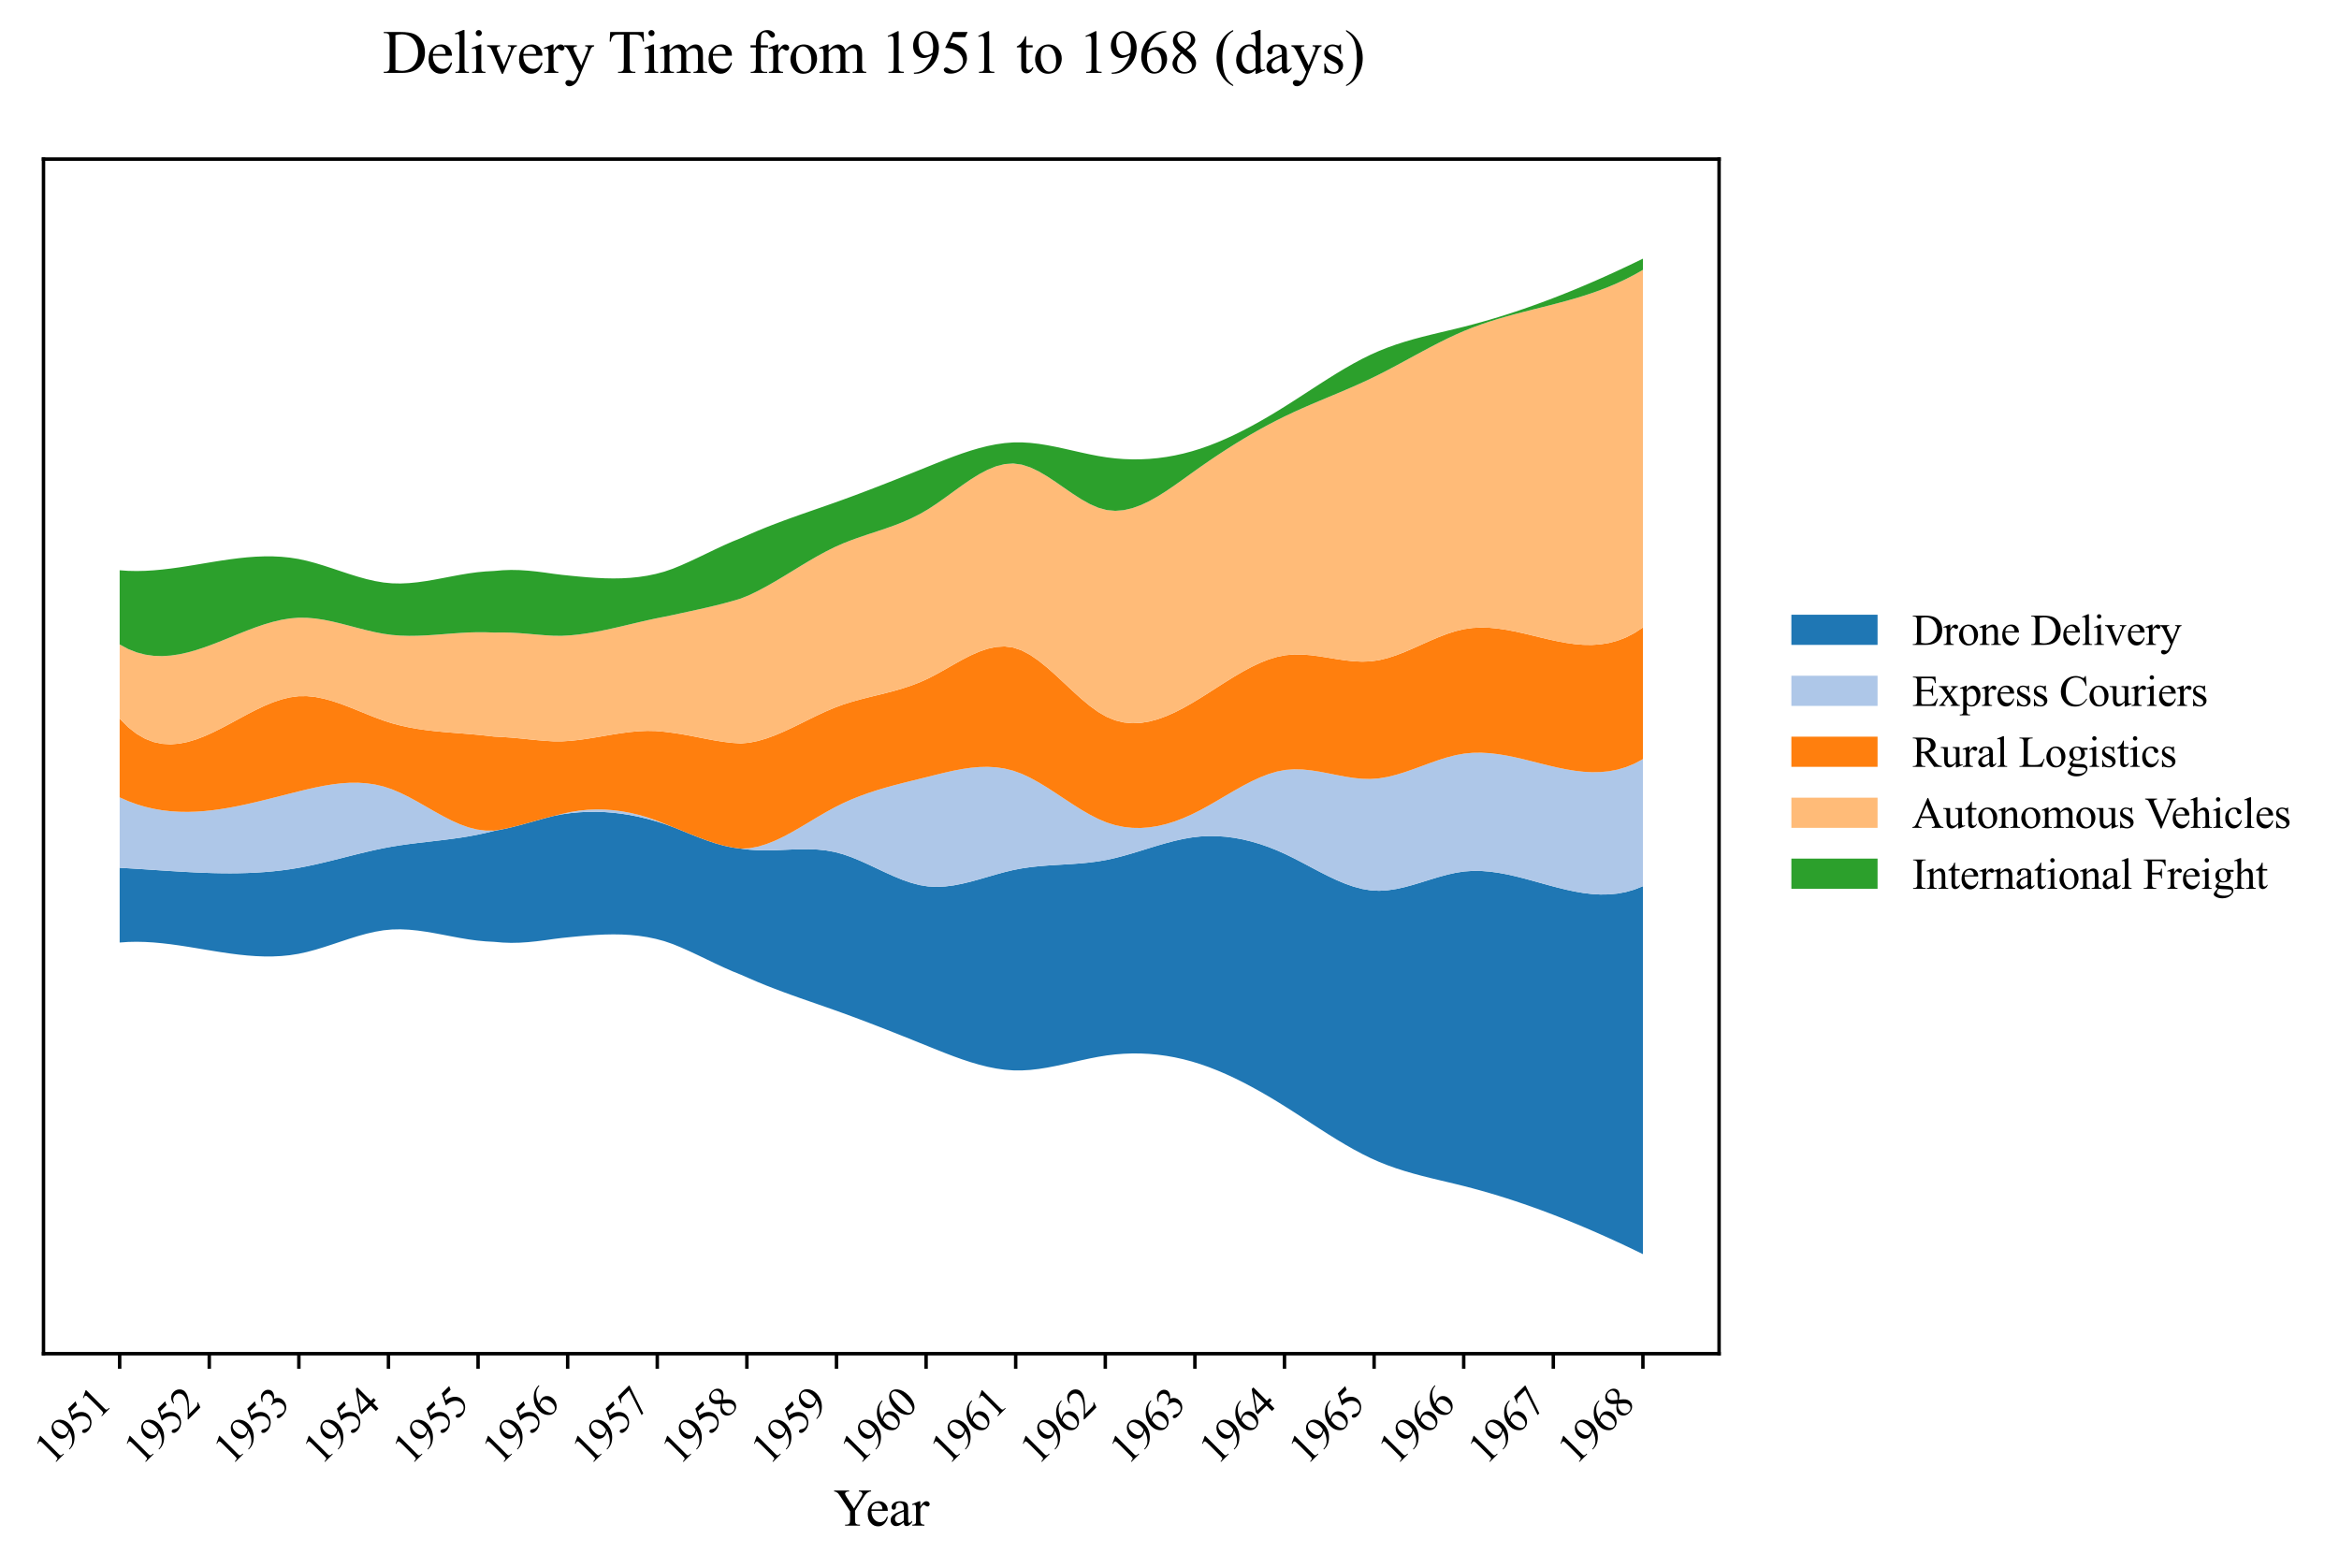 <?xml version="1.0" encoding="utf-8" standalone="no"?>
<!DOCTYPE svg PUBLIC "-//W3C//DTD SVG 1.1//EN"
  "http://www.w3.org/Graphics/SVG/1.1/DTD/svg11.dtd">
<svg xmlns:xlink="http://www.w3.org/1999/xlink" width="542.738pt" height="363.785pt" viewBox="0 0 542.738 363.785" xmlns="http://www.w3.org/2000/svg" version="1.1">
 <defs>
  <style type="text/css">*{stroke-linejoin: round; stroke-linecap: butt}</style>
 </defs>
 <g id="figure_1">
  <g id="patch_1">
   <path d="M 0 363.785 
L 542.738 363.785 
L 542.738 0 
L 0 0 
z
" style="fill: #ffffff"/>
  </g>
  <g id="axes_1">
   <g id="patch_2">
    <path d="M 10.092 314.121 
L 398.892 314.121 
L 398.892 36.921 
L 10.092 36.921 
z
" style="fill: #ffffff"/>
   </g>
   <g id="FillBetweenPolyCollection_1">
    <path d="M 27.765 201.37 
L 27.765 218.713 
L 29.739 218.577 
L 31.714 218.537 
L 33.688 218.582 
L 35.663 218.7 
L 37.638 218.881 
L 39.612 219.113 
L 41.587 219.386 
L 43.562 219.689 
L 45.536 220.011 
L 47.511 220.34 
L 49.485 220.666 
L 51.46 220.978 
L 53.435 221.265 
L 55.409 221.516 
L 57.384 221.719 
L 59.358 221.864 
L 61.333 221.941 
L 63.308 221.937 
L 65.282 221.843 
L 67.257 221.646 
L 69.231 221.336 
L 71.206 220.908 
L 73.181 220.381 
L 75.155 219.782 
L 77.13 219.139 
L 79.104 218.479 
L 81.079 217.829 
L 83.054 217.216 
L 85.028 216.668 
L 87.003 216.212 
L 88.977 215.876 
L 90.952 215.685 
L 92.927 215.645 
L 94.901 215.735 
L 96.876 215.93 
L 98.85 216.206 
L 100.825 216.541 
L 102.8 216.909 
L 104.774 217.289 
L 106.749 217.655 
L 108.724 217.984 
L 110.698 218.253 
L 112.673 218.441 
L 114.647 218.55 
L 116.622 218.719 
L 118.597 218.79 
L 120.571 218.75 
L 122.546 218.62 
L 124.52 218.419 
L 126.495 218.169 
L 128.47 217.888 
L 130.444 217.643 
L 132.419 217.442 
L 134.393 217.251 
L 136.368 217.082 
L 138.343 216.946 
L 140.317 216.855 
L 142.292 216.819 
L 144.266 216.85 
L 146.241 216.958 
L 148.216 217.155 
L 150.19 217.453 
L 152.165 217.861 
L 154.139 218.39 
L 156.114 219.069 
L 158.089 219.881 
L 160.063 220.762 
L 162.038 221.689 
L 164.012 222.637 
L 165.987 223.584 
L 167.962 224.505 
L 169.936 225.377 
L 171.911 226.177 
L 173.886 227.042 
L 175.86 227.89 
L 177.835 228.696 
L 179.809 229.466 
L 181.784 230.208 
L 183.759 230.926 
L 185.733 231.628 
L 187.708 232.319 
L 189.682 233.006 
L 191.657 233.694 
L 193.632 234.39 
L 195.606 235.099 
L 197.581 235.823 
L 199.555 236.559 
L 201.53 237.308 
L 203.505 238.067 
L 205.479 238.836 
L 207.454 239.614 
L 209.428 240.398 
L 211.403 241.188 
L 213.378 241.983 
L 215.352 242.781 
L 217.327 243.578 
L 219.301 244.359 
L 221.276 245.112 
L 223.251 245.821 
L 225.225 246.473 
L 227.2 247.053 
L 229.175 247.548 
L 231.149 247.943 
L 233.124 248.225 
L 235.098 248.378 
L 237.073 248.391 
L 239.048 248.274 
L 241.022 248.047 
L 242.997 247.733 
L 244.971 247.353 
L 246.946 246.929 
L 248.921 246.483 
L 250.895 246.036 
L 252.87 245.611 
L 254.844 245.229 
L 256.819 244.911 
L 258.794 244.674 
L 260.768 244.52 
L 262.743 244.449 
L 264.717 244.462 
L 266.692 244.56 
L 268.667 244.742 
L 270.641 245.009 
L 272.616 245.361 
L 274.59 245.799 
L 276.565 246.323 
L 278.54 246.934 
L 280.514 247.627 
L 282.489 248.4 
L 284.463 249.246 
L 286.438 250.16 
L 288.413 251.138 
L 290.387 252.176 
L 292.362 253.267 
L 294.337 254.407 
L 296.311 255.591 
L 298.286 256.814 
L 300.26 258.069 
L 302.235 259.345 
L 304.21 260.629 
L 306.184 261.907 
L 308.159 263.166 
L 310.133 264.394 
L 312.108 265.578 
L 314.083 266.705 
L 316.057 267.761 
L 318.032 268.735 
L 320.006 269.613 
L 321.981 270.398 
L 323.956 271.101 
L 325.93 271.734 
L 327.905 272.309 
L 329.879 272.84 
L 331.854 273.337 
L 333.829 273.814 
L 335.803 274.282 
L 337.778 274.754 
L 339.752 275.241 
L 341.727 275.755 
L 343.702 276.295 
L 345.676 276.862 
L 347.651 277.455 
L 349.625 278.073 
L 351.6 278.716 
L 353.575 279.383 
L 355.549 280.075 
L 357.524 280.79 
L 359.499 281.528 
L 361.473 282.288 
L 363.448 283.07 
L 365.422 283.874 
L 367.397 284.699 
L 369.372 285.545 
L 371.346 286.41 
L 373.321 287.295 
L 375.295 288.199 
L 377.27 289.122 
L 379.245 290.063 
L 381.219 291.021 
L 381.219 205.639 
L 381.219 205.639 
L 379.245 206.425 
L 377.27 206.991 
L 375.295 207.358 
L 373.321 207.544 
L 371.346 207.57 
L 369.372 207.455 
L 367.397 207.218 
L 365.422 206.88 
L 363.448 206.46 
L 361.473 205.979 
L 359.499 205.455 
L 357.524 204.908 
L 355.549 204.359 
L 353.575 203.826 
L 351.6 203.33 
L 349.625 202.89 
L 347.651 202.526 
L 345.676 202.257 
L 343.702 202.104 
L 341.727 202.086 
L 339.752 202.223 
L 337.778 202.527 
L 335.803 202.968 
L 333.829 203.508 
L 331.854 204.107 
L 329.879 204.724 
L 327.905 205.321 
L 325.93 205.857 
L 323.956 206.293 
L 321.981 206.589 
L 320.006 206.704 
L 318.032 206.601 
L 316.057 206.271 
L 314.083 205.742 
L 312.108 205.048 
L 310.133 204.219 
L 308.159 203.287 
L 306.184 202.285 
L 304.21 201.245 
L 302.235 200.197 
L 300.26 199.175 
L 298.286 198.209 
L 296.311 197.329 
L 294.337 196.545 
L 292.362 195.859 
L 290.387 195.276 
L 288.413 194.797 
L 286.438 194.428 
L 284.463 194.17 
L 282.489 194.028 
L 280.514 194.004 
L 278.54 194.102 
L 276.565 194.325 
L 274.59 194.667 
L 272.616 195.106 
L 270.641 195.622 
L 268.667 196.192 
L 266.692 196.794 
L 264.717 197.407 
L 262.743 198.01 
L 260.768 198.58 
L 258.794 199.095 
L 256.819 199.534 
L 254.844 199.879 
L 252.87 200.138 
L 250.895 200.332 
L 248.921 200.48 
L 246.946 200.602 
L 244.971 200.717 
L 242.997 200.846 
L 241.022 201.008 
L 239.048 201.224 
L 237.073 201.512 
L 235.098 201.892 
L 233.124 202.367 
L 231.149 202.907 
L 229.175 203.479 
L 227.2 204.052 
L 225.225 204.593 
L 223.251 205.07 
L 221.276 205.451 
L 219.301 205.703 
L 217.327 205.795 
L 215.352 205.694 
L 213.378 205.373 
L 211.403 204.85 
L 209.428 204.166 
L 207.454 203.36 
L 205.479 202.472 
L 203.505 201.544 
L 201.53 200.614 
L 199.555 199.724 
L 197.581 198.914 
L 195.606 198.223 
L 193.632 197.692 
L 191.657 197.339 
L 189.682 197.138 
L 187.708 197.056 
L 185.733 197.063 
L 183.759 197.125 
L 181.784 197.211 
L 179.809 197.29 
L 177.835 197.33 
L 175.86 197.299 
L 173.886 197.164 
L 171.911 196.926 
L 169.936 196.663 
L 167.962 196.239 
L 165.987 195.683 
L 164.012 195.024 
L 162.038 194.287 
L 160.063 193.503 
L 158.089 192.699 
L 156.114 191.903 
L 154.139 191.181 
L 152.165 190.559 
L 150.19 190.009 
L 148.216 189.537 
L 146.241 189.142 
L 144.266 188.827 
L 142.292 188.593 
L 140.317 188.44 
L 138.343 188.371 
L 136.368 188.386 
L 134.393 188.487 
L 132.419 188.675 
L 130.444 188.951 
L 128.47 189.347 
L 126.495 189.853 
L 124.52 190.397 
L 122.546 190.952 
L 120.571 191.494 
L 118.597 191.996 
L 116.622 192.433 
L 114.647 192.813 
L 112.673 193.287 
L 110.698 193.712 
L 108.724 194.078 
L 106.749 194.394 
L 104.774 194.672 
L 102.8 194.921 
L 100.825 195.154 
L 98.85 195.381 
L 96.876 195.614 
L 94.901 195.863 
L 92.927 196.14 
L 90.952 196.456 
L 88.977 196.821 
L 87.003 197.235 
L 85.028 197.686 
L 83.054 198.164 
L 81.079 198.659 
L 79.104 199.16 
L 77.13 199.657 
L 75.155 200.139 
L 73.181 200.596 
L 71.206 201.016 
L 69.231 201.39 
L 67.257 201.709 
L 65.282 201.976 
L 63.308 202.193 
L 61.333 202.363 
L 59.358 202.49 
L 57.384 202.578 
L 55.409 202.629 
L 53.435 202.647 
L 51.46 202.635 
L 49.485 202.597 
L 47.511 202.535 
L 45.536 202.453 
L 43.562 202.355 
L 41.587 202.244 
L 39.612 202.122 
L 37.638 201.994 
L 35.663 201.863 
L 33.688 201.731 
L 31.714 201.603 
L 29.739 201.481 
L 27.765 201.37 
z
" clip-path="url(#pbbb0fe2a31)" style="fill: #1f77b4"/>
   </g>
   <g id="FillBetweenPolyCollection_2">
    <path d="M 27.765 185.027 
L 27.765 201.37 
L 29.739 201.481 
L 31.714 201.603 
L 33.688 201.731 
L 35.663 201.863 
L 37.638 201.994 
L 39.612 202.122 
L 41.587 202.244 
L 43.562 202.355 
L 45.536 202.453 
L 47.511 202.535 
L 49.485 202.597 
L 51.46 202.635 
L 53.435 202.647 
L 55.409 202.629 
L 57.384 202.578 
L 59.358 202.49 
L 61.333 202.363 
L 63.308 202.193 
L 65.282 201.976 
L 67.257 201.709 
L 69.231 201.39 
L 71.206 201.016 
L 73.181 200.596 
L 75.155 200.139 
L 77.13 199.657 
L 79.104 199.16 
L 81.079 198.659 
L 83.054 198.164 
L 85.028 197.686 
L 87.003 197.235 
L 88.977 196.821 
L 90.952 196.456 
L 92.927 196.14 
L 94.901 195.863 
L 96.876 195.614 
L 98.85 195.381 
L 100.825 195.154 
L 102.8 194.921 
L 104.774 194.672 
L 106.749 194.394 
L 108.724 194.078 
L 110.698 193.712 
L 112.673 193.287 
L 114.647 192.813 
L 116.622 192.433 
L 118.597 191.996 
L 120.571 191.494 
L 122.546 190.952 
L 124.52 190.397 
L 126.495 189.853 
L 128.47 189.347 
L 130.444 188.951 
L 132.419 188.675 
L 134.393 188.487 
L 136.368 188.386 
L 138.343 188.371 
L 140.317 188.44 
L 142.292 188.593 
L 144.266 188.827 
L 146.241 189.142 
L 148.216 189.537 
L 150.19 190.009 
L 152.165 190.559 
L 154.139 191.181 
L 156.114 191.903 
L 158.089 192.699 
L 160.063 193.503 
L 162.038 194.287 
L 164.012 195.024 
L 165.987 195.683 
L 167.962 196.239 
L 169.936 196.663 
L 171.911 196.926 
L 173.886 197.164 
L 175.86 197.299 
L 177.835 197.33 
L 179.809 197.29 
L 181.784 197.211 
L 183.759 197.125 
L 185.733 197.063 
L 187.708 197.056 
L 189.682 197.138 
L 191.657 197.339 
L 193.632 197.692 
L 195.606 198.223 
L 197.581 198.914 
L 199.555 199.724 
L 201.53 200.614 
L 203.505 201.544 
L 205.479 202.472 
L 207.454 203.36 
L 209.428 204.166 
L 211.403 204.85 
L 213.378 205.373 
L 215.352 205.694 
L 217.327 205.795 
L 219.301 205.703 
L 221.276 205.451 
L 223.251 205.07 
L 225.225 204.593 
L 227.2 204.052 
L 229.175 203.479 
L 231.149 202.907 
L 233.124 202.367 
L 235.098 201.892 
L 237.073 201.512 
L 239.048 201.224 
L 241.022 201.008 
L 242.997 200.846 
L 244.971 200.717 
L 246.946 200.602 
L 248.921 200.48 
L 250.895 200.332 
L 252.87 200.138 
L 254.844 199.879 
L 256.819 199.534 
L 258.794 199.095 
L 260.768 198.58 
L 262.743 198.01 
L 264.717 197.407 
L 266.692 196.794 
L 268.667 196.192 
L 270.641 195.622 
L 272.616 195.106 
L 274.59 194.667 
L 276.565 194.325 
L 278.54 194.102 
L 280.514 194.004 
L 282.489 194.028 
L 284.463 194.17 
L 286.438 194.428 
L 288.413 194.797 
L 290.387 195.276 
L 292.362 195.859 
L 294.337 196.545 
L 296.311 197.329 
L 298.286 198.209 
L 300.26 199.175 
L 302.235 200.197 
L 304.21 201.245 
L 306.184 202.285 
L 308.159 203.287 
L 310.133 204.219 
L 312.108 205.048 
L 314.083 205.742 
L 316.057 206.271 
L 318.032 206.601 
L 320.006 206.704 
L 321.981 206.589 
L 323.956 206.293 
L 325.93 205.857 
L 327.905 205.321 
L 329.879 204.724 
L 331.854 204.107 
L 333.829 203.508 
L 335.803 202.968 
L 337.778 202.527 
L 339.752 202.223 
L 341.727 202.086 
L 343.702 202.104 
L 345.676 202.257 
L 347.651 202.526 
L 349.625 202.89 
L 351.6 203.33 
L 353.575 203.826 
L 355.549 204.359 
L 357.524 204.908 
L 359.499 205.455 
L 361.473 205.979 
L 363.448 206.46 
L 365.422 206.88 
L 367.397 207.218 
L 369.372 207.455 
L 371.346 207.57 
L 373.321 207.544 
L 375.295 207.358 
L 377.27 206.991 
L 379.245 206.425 
L 381.219 205.639 
L 381.219 176.155 
L 381.219 176.155 
L 379.245 177.208 
L 377.27 178.013 
L 375.295 178.593 
L 373.321 178.968 
L 371.346 179.159 
L 369.372 179.19 
L 367.397 179.08 
L 365.422 178.851 
L 363.448 178.526 
L 361.473 178.125 
L 359.499 177.67 
L 357.524 177.182 
L 355.549 176.683 
L 353.575 176.195 
L 351.6 175.738 
L 349.625 175.335 
L 347.651 175.006 
L 345.676 174.774 
L 343.702 174.66 
L 341.727 174.685 
L 339.752 174.871 
L 337.778 175.231 
L 335.803 175.739 
L 333.829 176.358 
L 331.854 177.049 
L 329.879 177.775 
L 327.905 178.499 
L 325.93 179.182 
L 323.956 179.788 
L 321.981 180.277 
L 320.006 180.613 
L 318.032 180.759 
L 316.057 180.713 
L 314.083 180.514 
L 312.108 180.207 
L 310.133 179.834 
L 308.159 179.44 
L 306.184 179.067 
L 304.21 178.759 
L 302.235 178.559 
L 300.26 178.511 
L 298.286 178.658 
L 296.311 179.034 
L 294.337 179.624 
L 292.362 180.394 
L 290.387 181.309 
L 288.413 182.337 
L 286.438 183.443 
L 284.463 184.594 
L 282.489 185.755 
L 280.514 186.894 
L 278.54 187.975 
L 276.565 188.966 
L 274.59 189.842 
L 272.616 190.592 
L 270.641 191.206 
L 268.667 191.673 
L 266.692 191.985 
L 264.717 192.132 
L 262.743 192.102 
L 260.768 191.887 
L 258.794 191.477 
L 256.819 190.861 
L 254.844 190.034 
L 252.87 189.026 
L 250.895 187.879 
L 248.921 186.635 
L 246.946 185.338 
L 244.971 184.031 
L 242.997 182.756 
L 241.022 181.556 
L 239.048 180.474 
L 237.073 179.553 
L 235.098 178.836 
L 233.124 178.341 
L 231.149 178.051 
L 229.175 177.94 
L 227.2 177.986 
L 225.225 178.166 
L 223.251 178.455 
L 221.276 178.83 
L 219.301 179.269 
L 217.327 179.747 
L 215.352 180.241 
L 213.378 180.731 
L 211.403 181.216 
L 209.428 181.71 
L 207.454 182.224 
L 205.479 182.769 
L 203.505 183.358 
L 201.53 184.002 
L 199.555 184.713 
L 197.581 185.504 
L 195.606 186.385 
L 193.632 187.369 
L 191.657 188.453 
L 189.682 189.604 
L 187.708 190.785 
L 185.733 191.96 
L 183.759 193.092 
L 181.784 194.145 
L 179.809 195.083 
L 177.835 195.869 
L 175.86 196.466 
L 173.886 196.839 
L 171.911 196.926 
L 169.936 196.663 
L 167.962 196.239 
L 165.987 195.683 
L 164.012 195.024 
L 162.038 194.287 
L 160.063 193.503 
L 158.089 192.699 
L 156.114 191.903 
L 154.139 191.104 
L 152.165 190.334 
L 150.19 189.661 
L 148.216 189.089 
L 146.241 188.621 
L 144.266 188.259 
L 142.292 188.004 
L 140.317 187.86 
L 138.343 187.827 
L 136.368 187.908 
L 134.393 188.106 
L 132.419 188.422 
L 130.444 188.856 
L 128.47 189.347 
L 126.495 189.853 
L 124.52 190.397 
L 122.546 190.952 
L 120.571 191.494 
L 118.597 191.996 
L 116.622 192.433 
L 114.647 192.747 
L 112.673 192.735 
L 110.698 192.489 
L 108.724 191.992 
L 106.749 191.279 
L 104.774 190.395 
L 102.8 189.384 
L 100.825 188.29 
L 98.85 187.159 
L 96.876 186.036 
L 94.901 184.963 
L 92.927 183.987 
L 90.952 183.152 
L 88.977 182.499 
L 87.003 182.039 
L 85.028 181.755 
L 83.054 181.628 
L 81.079 181.64 
L 79.104 181.775 
L 77.13 182.014 
L 75.155 182.339 
L 73.181 182.733 
L 71.206 183.177 
L 69.231 183.655 
L 67.257 184.149 
L 65.282 184.651 
L 63.308 185.153 
L 61.333 185.647 
L 59.358 186.124 
L 57.384 186.577 
L 55.409 186.998 
L 53.435 187.379 
L 51.46 187.711 
L 49.485 187.987 
L 47.511 188.199 
L 45.536 188.339 
L 43.562 188.398 
L 41.587 188.369 
L 39.612 188.244 
L 37.638 188.015 
L 35.663 187.674 
L 33.688 187.212 
L 31.714 186.623 
L 29.739 185.897 
L 27.765 185.027 
z
" clip-path="url(#pbbb0fe2a31)" style="fill: #aec7e8"/>
   </g>
   <g id="FillBetweenPolyCollection_3">
    <path d="M 27.765 166.75 
L 27.765 185.027 
L 29.739 185.897 
L 31.714 186.623 
L 33.688 187.212 
L 35.663 187.674 
L 37.638 188.015 
L 39.612 188.244 
L 41.587 188.369 
L 43.562 188.398 
L 45.536 188.339 
L 47.511 188.199 
L 49.485 187.987 
L 51.46 187.711 
L 53.435 187.379 
L 55.409 186.998 
L 57.384 186.577 
L 59.358 186.124 
L 61.333 185.647 
L 63.308 185.153 
L 65.282 184.651 
L 67.257 184.149 
L 69.231 183.655 
L 71.206 183.177 
L 73.181 182.733 
L 75.155 182.339 
L 77.13 182.014 
L 79.104 181.775 
L 81.079 181.64 
L 83.054 181.628 
L 85.028 181.755 
L 87.003 182.039 
L 88.977 182.499 
L 90.952 183.152 
L 92.927 183.987 
L 94.901 184.963 
L 96.876 186.036 
L 98.85 187.159 
L 100.825 188.29 
L 102.8 189.384 
L 104.774 190.395 
L 106.749 191.279 
L 108.724 191.992 
L 110.698 192.489 
L 112.673 192.735 
L 114.647 192.747 
L 116.622 192.433 
L 118.597 191.996 
L 120.571 191.494 
L 122.546 190.952 
L 124.52 190.397 
L 126.495 189.853 
L 128.47 189.347 
L 130.444 188.856 
L 132.419 188.422 
L 134.393 188.106 
L 136.368 187.908 
L 138.343 187.827 
L 140.317 187.86 
L 142.292 188.004 
L 144.266 188.259 
L 146.241 188.621 
L 148.216 189.089 
L 150.19 189.661 
L 152.165 190.334 
L 154.139 191.104 
L 156.114 191.903 
L 158.089 192.699 
L 160.063 193.503 
L 162.038 194.287 
L 164.012 195.024 
L 165.987 195.683 
L 167.962 196.239 
L 169.936 196.663 
L 171.911 196.926 
L 173.886 196.839 
L 175.86 196.466 
L 177.835 195.869 
L 179.809 195.083 
L 181.784 194.145 
L 183.759 193.092 
L 185.733 191.96 
L 187.708 190.785 
L 189.682 189.604 
L 191.657 188.453 
L 193.632 187.369 
L 195.606 186.385 
L 197.581 185.504 
L 199.555 184.713 
L 201.53 184.002 
L 203.505 183.358 
L 205.479 182.769 
L 207.454 182.224 
L 209.428 181.71 
L 211.403 181.216 
L 213.378 180.731 
L 215.352 180.241 
L 217.327 179.747 
L 219.301 179.269 
L 221.276 178.83 
L 223.251 178.455 
L 225.225 178.166 
L 227.2 177.986 
L 229.175 177.94 
L 231.149 178.051 
L 233.124 178.341 
L 235.098 178.836 
L 237.073 179.553 
L 239.048 180.474 
L 241.022 181.556 
L 242.997 182.756 
L 244.971 184.031 
L 246.946 185.338 
L 248.921 186.635 
L 250.895 187.879 
L 252.87 189.026 
L 254.844 190.034 
L 256.819 190.861 
L 258.794 191.477 
L 260.768 191.887 
L 262.743 192.102 
L 264.717 192.132 
L 266.692 191.985 
L 268.667 191.673 
L 270.641 191.206 
L 272.616 190.592 
L 274.59 189.842 
L 276.565 188.966 
L 278.54 187.975 
L 280.514 186.894 
L 282.489 185.755 
L 284.463 184.594 
L 286.438 183.443 
L 288.413 182.337 
L 290.387 181.309 
L 292.362 180.394 
L 294.337 179.624 
L 296.311 179.034 
L 298.286 178.658 
L 300.26 178.511 
L 302.235 178.559 
L 304.21 178.759 
L 306.184 179.067 
L 308.159 179.44 
L 310.133 179.834 
L 312.108 180.207 
L 314.083 180.514 
L 316.057 180.713 
L 318.032 180.759 
L 320.006 180.613 
L 321.981 180.277 
L 323.956 179.788 
L 325.93 179.182 
L 327.905 178.499 
L 329.879 177.775 
L 331.854 177.049 
L 333.829 176.358 
L 335.803 175.739 
L 337.778 175.231 
L 339.752 174.871 
L 341.727 174.685 
L 343.702 174.66 
L 345.676 174.774 
L 347.651 175.006 
L 349.625 175.335 
L 351.6 175.738 
L 353.575 176.195 
L 355.549 176.683 
L 357.524 177.182 
L 359.499 177.67 
L 361.473 178.125 
L 363.448 178.526 
L 365.422 178.851 
L 367.397 179.08 
L 369.372 179.19 
L 371.346 179.159 
L 373.321 178.968 
L 375.295 178.593 
L 377.27 178.013 
L 379.245 177.208 
L 381.219 176.155 
L 381.219 145.604 
L 381.219 145.604 
L 379.245 146.901 
L 377.27 147.917 
L 375.295 148.676 
L 373.321 149.202 
L 371.346 149.52 
L 369.372 149.653 
L 367.397 149.626 
L 365.422 149.462 
L 363.448 149.187 
L 361.473 148.825 
L 359.499 148.399 
L 357.524 147.934 
L 355.549 147.454 
L 353.575 146.983 
L 351.6 146.546 
L 349.625 146.166 
L 347.651 145.869 
L 345.676 145.677 
L 343.702 145.616 
L 341.727 145.71 
L 339.752 145.982 
L 337.778 146.448 
L 335.803 147.08 
L 333.829 147.837 
L 331.854 148.678 
L 329.879 149.561 
L 327.905 150.446 
L 325.93 151.292 
L 323.956 152.058 
L 321.981 152.702 
L 320.006 153.184 
L 318.032 153.464 
L 316.057 153.537 
L 314.083 153.445 
L 312.108 153.231 
L 310.133 152.941 
L 308.159 152.617 
L 306.184 152.304 
L 304.21 152.046 
L 302.235 151.886 
L 300.26 151.87 
L 298.286 152.04 
L 296.311 152.433 
L 294.337 153.036 
L 292.362 153.821 
L 290.387 154.759 
L 288.413 155.82 
L 286.438 156.976 
L 284.463 158.197 
L 282.489 159.456 
L 280.514 160.722 
L 278.54 161.967 
L 276.565 163.161 
L 274.59 164.278 
L 272.616 165.289 
L 270.641 166.168 
L 268.667 166.887 
L 266.692 167.421 
L 264.717 167.742 
L 262.743 167.823 
L 260.768 167.638 
L 258.794 167.159 
L 256.819 166.359 
L 254.844 165.221 
L 252.87 163.794 
L 250.895 162.151 
L 248.921 160.367 
L 246.946 158.519 
L 244.971 156.68 
L 242.997 154.925 
L 241.022 153.331 
L 239.048 151.971 
L 237.073 150.921 
L 235.098 150.255 
L 233.124 150.003 
L 231.149 150.115 
L 229.175 150.538 
L 227.2 151.213 
L 225.225 152.086 
L 223.251 153.101 
L 221.276 154.201 
L 219.301 155.331 
L 217.327 156.434 
L 215.352 157.455 
L 213.378 158.344 
L 211.403 159.102 
L 209.428 159.753 
L 207.454 160.324 
L 205.479 160.84 
L 203.505 161.327 
L 201.53 161.812 
L 199.555 162.318 
L 197.581 162.873 
L 195.606 163.501 
L 193.632 164.229 
L 191.657 165.065 
L 189.682 165.98 
L 187.708 166.943 
L 185.733 167.922 
L 183.759 168.885 
L 181.784 169.8 
L 179.809 170.634 
L 177.835 171.357 
L 175.86 171.936 
L 173.886 172.339 
L 171.911 172.51 
L 169.936 172.385 
L 167.962 172.153 
L 165.987 171.842 
L 164.012 171.479 
L 162.038 171.091 
L 160.063 170.707 
L 158.089 170.352 
L 156.114 170.055 
L 154.139 169.804 
L 152.165 169.631 
L 150.19 169.594 
L 148.216 169.678 
L 146.241 169.858 
L 144.266 170.112 
L 142.292 170.417 
L 140.317 170.749 
L 138.343 171.086 
L 136.368 171.405 
L 134.393 171.683 
L 132.419 171.897 
L 130.444 172.025 
L 128.47 172.025 
L 126.495 171.905 
L 124.52 171.735 
L 122.546 171.538 
L 120.571 171.339 
L 118.597 171.159 
L 116.622 171.023 
L 114.647 170.921 
L 112.673 170.698 
L 110.698 170.496 
L 108.724 170.322 
L 106.749 170.164 
L 104.774 170.009 
L 102.8 169.843 
L 100.825 169.652 
L 98.85 169.421 
L 96.876 169.138 
L 94.901 168.788 
L 92.927 168.356 
L 90.952 167.831 
L 88.977 167.198 
L 87.003 166.472 
L 85.028 165.688 
L 83.054 164.881 
L 81.079 164.086 
L 79.104 163.339 
L 77.13 162.675 
L 75.155 162.13 
L 73.181 161.737 
L 71.206 161.534 
L 69.231 161.555 
L 67.257 161.821 
L 65.282 162.307 
L 63.308 162.979 
L 61.333 163.801 
L 59.358 164.737 
L 57.384 165.754 
L 55.409 166.815 
L 53.435 167.887 
L 51.46 168.933 
L 49.485 169.919 
L 47.511 170.809 
L 45.536 171.569 
L 43.562 172.163 
L 41.587 172.557 
L 39.612 172.715 
L 37.638 172.602 
L 35.663 172.184 
L 33.688 171.424 
L 31.714 170.289 
L 29.739 168.742 
L 27.765 166.75 
z
" clip-path="url(#pbbb0fe2a31)" style="fill: #ff7f0e"/>
   </g>
   <g id="FillBetweenPolyCollection_4">
    <path d="M 27.765 149.54 
L 27.765 166.75 
L 29.739 168.742 
L 31.714 170.289 
L 33.688 171.424 
L 35.663 172.184 
L 37.638 172.602 
L 39.612 172.715 
L 41.587 172.557 
L 43.562 172.163 
L 45.536 171.569 
L 47.511 170.809 
L 49.485 169.919 
L 51.46 168.933 
L 53.435 167.887 
L 55.409 166.815 
L 57.384 165.754 
L 59.358 164.737 
L 61.333 163.801 
L 63.308 162.979 
L 65.282 162.307 
L 67.257 161.821 
L 69.231 161.555 
L 71.206 161.534 
L 73.181 161.737 
L 75.155 162.13 
L 77.13 162.675 
L 79.104 163.339 
L 81.079 164.086 
L 83.054 164.881 
L 85.028 165.688 
L 87.003 166.472 
L 88.977 167.198 
L 90.952 167.831 
L 92.927 168.356 
L 94.901 168.788 
L 96.876 169.138 
L 98.85 169.421 
L 100.825 169.652 
L 102.8 169.843 
L 104.774 170.009 
L 106.749 170.164 
L 108.724 170.322 
L 110.698 170.496 
L 112.673 170.698 
L 114.647 170.921 
L 116.622 171.023 
L 118.597 171.159 
L 120.571 171.339 
L 122.546 171.538 
L 124.52 171.735 
L 126.495 171.905 
L 128.47 172.025 
L 130.444 172.025 
L 132.419 171.897 
L 134.393 171.683 
L 136.368 171.405 
L 138.343 171.086 
L 140.317 170.749 
L 142.292 170.417 
L 144.266 170.112 
L 146.241 169.858 
L 148.216 169.678 
L 150.19 169.594 
L 152.165 169.631 
L 154.139 169.804 
L 156.114 170.055 
L 158.089 170.352 
L 160.063 170.707 
L 162.038 171.091 
L 164.012 171.479 
L 165.987 171.842 
L 167.962 172.153 
L 169.936 172.385 
L 171.911 172.51 
L 173.886 172.339 
L 175.86 171.936 
L 177.835 171.357 
L 179.809 170.634 
L 181.784 169.8 
L 183.759 168.885 
L 185.733 167.922 
L 187.708 166.943 
L 189.682 165.98 
L 191.657 165.065 
L 193.632 164.229 
L 195.606 163.501 
L 197.581 162.873 
L 199.555 162.318 
L 201.53 161.812 
L 203.505 161.327 
L 205.479 160.84 
L 207.454 160.324 
L 209.428 159.753 
L 211.403 159.102 
L 213.378 158.344 
L 215.352 157.455 
L 217.327 156.434 
L 219.301 155.331 
L 221.276 154.201 
L 223.251 153.101 
L 225.225 152.086 
L 227.2 151.213 
L 229.175 150.538 
L 231.149 150.115 
L 233.124 150.003 
L 235.098 150.255 
L 237.073 150.921 
L 239.048 151.971 
L 241.022 153.331 
L 242.997 154.925 
L 244.971 156.68 
L 246.946 158.519 
L 248.921 160.367 
L 250.895 162.151 
L 252.87 163.794 
L 254.844 165.221 
L 256.819 166.359 
L 258.794 167.159 
L 260.768 167.638 
L 262.743 167.823 
L 264.717 167.742 
L 266.692 167.421 
L 268.667 166.887 
L 270.641 166.168 
L 272.616 165.289 
L 274.59 164.278 
L 276.565 163.161 
L 278.54 161.967 
L 280.514 160.722 
L 282.489 159.456 
L 284.463 158.197 
L 286.438 156.976 
L 288.413 155.82 
L 290.387 154.759 
L 292.362 153.821 
L 294.337 153.036 
L 296.311 152.433 
L 298.286 152.04 
L 300.26 151.87 
L 302.235 151.886 
L 304.21 152.046 
L 306.184 152.304 
L 308.159 152.617 
L 310.133 152.941 
L 312.108 153.231 
L 314.083 153.445 
L 316.057 153.537 
L 318.032 153.464 
L 320.006 153.184 
L 321.981 152.702 
L 323.956 152.058 
L 325.93 151.292 
L 327.905 150.446 
L 329.879 149.561 
L 331.854 148.678 
L 333.829 147.837 
L 335.803 147.08 
L 337.778 146.448 
L 339.752 145.982 
L 341.727 145.71 
L 343.702 145.616 
L 345.676 145.677 
L 347.651 145.869 
L 349.625 146.166 
L 351.6 146.546 
L 353.575 146.983 
L 355.549 147.454 
L 357.524 147.934 
L 359.499 148.399 
L 361.473 148.825 
L 363.448 149.187 
L 365.422 149.462 
L 367.397 149.626 
L 369.372 149.653 
L 371.346 149.52 
L 373.321 149.202 
L 375.295 148.676 
L 377.27 147.917 
L 379.245 146.901 
L 381.219 145.604 
L 381.219 62.623 
L 381.219 62.623 
L 379.245 63.743 
L 377.27 64.762 
L 375.295 65.689 
L 373.321 66.533 
L 371.346 67.304 
L 369.372 68.009 
L 367.397 68.658 
L 365.422 69.259 
L 363.448 69.822 
L 361.473 70.354 
L 359.499 70.866 
L 357.524 71.366 
L 355.549 71.863 
L 353.575 72.365 
L 351.6 72.881 
L 349.625 73.422 
L 347.651 73.994 
L 345.676 74.607 
L 343.702 75.27 
L 341.727 75.993 
L 339.752 76.782 
L 337.778 77.645 
L 335.803 78.574 
L 333.829 79.556 
L 331.854 80.579 
L 329.879 81.631 
L 327.905 82.7 
L 325.93 83.773 
L 323.956 84.838 
L 321.981 85.882 
L 320.006 86.895 
L 318.032 87.863 
L 316.057 88.784 
L 314.083 89.667 
L 312.108 90.522 
L 310.133 91.358 
L 308.159 92.185 
L 306.184 93.014 
L 304.21 93.853 
L 302.235 94.712 
L 300.26 95.601 
L 298.286 96.53 
L 296.311 97.507 
L 294.337 98.534 
L 292.362 99.609 
L 290.387 100.73 
L 288.413 101.895 
L 286.438 103.105 
L 284.463 104.356 
L 282.489 105.647 
L 280.514 106.978 
L 278.54 108.345 
L 276.565 109.749 
L 274.59 111.171 
L 272.616 112.575 
L 270.641 113.92 
L 268.667 115.167 
L 266.692 116.276 
L 264.717 117.207 
L 262.743 117.92 
L 260.768 118.377 
L 258.794 118.535 
L 256.819 118.358 
L 254.844 117.814 
L 252.87 116.951 
L 250.895 115.845 
L 248.921 114.574 
L 246.946 113.215 
L 244.971 111.845 
L 242.997 110.543 
L 241.022 109.385 
L 239.048 108.448 
L 237.073 107.81 
L 235.098 107.548 
L 233.124 107.692 
L 231.149 108.193 
L 229.175 108.994 
L 227.2 110.037 
L 225.225 111.264 
L 223.251 112.62 
L 221.276 114.045 
L 219.301 115.484 
L 217.327 116.879 
L 215.352 118.172 
L 213.378 119.312 
L 211.403 120.302 
L 209.428 121.168 
L 207.454 121.939 
L 205.479 122.641 
L 203.505 123.303 
L 201.53 123.952 
L 199.555 124.617 
L 197.581 125.324 
L 195.606 126.101 
L 193.632 126.976 
L 191.657 127.961 
L 189.682 129.036 
L 187.708 130.178 
L 185.733 131.363 
L 183.759 132.569 
L 181.784 133.771 
L 179.809 134.946 
L 177.835 136.07 
L 175.86 137.121 
L 173.886 138.075 
L 171.911 138.882 
L 169.936 139.469 
L 167.962 140.008 
L 165.987 140.507 
L 164.012 140.974 
L 162.038 141.42 
L 160.063 141.852 
L 158.089 142.279 
L 156.114 142.711 
L 154.139 143.116 
L 152.165 143.508 
L 150.19 143.936 
L 148.216 144.39 
L 146.241 144.856 
L 144.266 145.323 
L 142.292 145.778 
L 140.317 146.208 
L 138.343 146.6 
L 136.368 146.941 
L 134.393 147.219 
L 132.419 147.421 
L 130.444 147.536 
L 128.47 147.526 
L 126.495 147.405 
L 124.52 147.245 
L 122.546 147.075 
L 120.571 146.92 
L 118.597 146.807 
L 116.622 146.764 
L 114.647 146.784 
L 112.673 146.716 
L 110.698 146.707 
L 108.724 146.764 
L 106.749 146.872 
L 104.774 147.012 
L 102.8 147.166 
L 100.825 147.316 
L 98.85 147.442 
L 96.876 147.525 
L 94.901 147.548 
L 92.927 147.491 
L 90.952 147.335 
L 88.977 147.064 
L 87.003 146.687 
L 85.028 146.232 
L 83.054 145.728 
L 81.079 145.206 
L 79.104 144.695 
L 77.13 144.225 
L 75.155 143.824 
L 73.181 143.524 
L 71.206 143.353 
L 69.231 143.34 
L 67.257 143.506 
L 65.282 143.833 
L 63.308 144.299 
L 61.333 144.879 
L 59.358 145.551 
L 57.384 146.291 
L 55.409 147.075 
L 53.435 147.879 
L 51.46 148.681 
L 49.485 149.457 
L 47.511 150.183 
L 45.536 150.836 
L 43.562 151.392 
L 41.587 151.828 
L 39.612 152.12 
L 37.638 152.245 
L 35.663 152.18 
L 33.688 151.9 
L 31.714 151.382 
L 29.739 150.603 
L 27.765 149.54 
z
" clip-path="url(#pbbb0fe2a31)" style="fill: #ffbb78"/>
   </g>
   <g id="FillBetweenPolyCollection_5">
    <path d="M 27.765 132.33 
L 27.765 149.54 
L 29.739 150.603 
L 31.714 151.382 
L 33.688 151.9 
L 35.663 152.18 
L 37.638 152.245 
L 39.612 152.12 
L 41.587 151.828 
L 43.562 151.392 
L 45.536 150.836 
L 47.511 150.183 
L 49.485 149.457 
L 51.46 148.681 
L 53.435 147.879 
L 55.409 147.075 
L 57.384 146.291 
L 59.358 145.551 
L 61.333 144.879 
L 63.308 144.299 
L 65.282 143.833 
L 67.257 143.506 
L 69.231 143.34 
L 71.206 143.353 
L 73.181 143.524 
L 75.155 143.824 
L 77.13 144.225 
L 79.104 144.695 
L 81.079 145.206 
L 83.054 145.728 
L 85.028 146.232 
L 87.003 146.687 
L 88.977 147.064 
L 90.952 147.335 
L 92.927 147.491 
L 94.901 147.548 
L 96.876 147.525 
L 98.85 147.442 
L 100.825 147.316 
L 102.8 147.166 
L 104.774 147.012 
L 106.749 146.872 
L 108.724 146.764 
L 110.698 146.707 
L 112.673 146.716 
L 114.647 146.784 
L 116.622 146.764 
L 118.597 146.807 
L 120.571 146.92 
L 122.546 147.075 
L 124.52 147.245 
L 126.495 147.405 
L 128.47 147.526 
L 130.444 147.536 
L 132.419 147.421 
L 134.393 147.219 
L 136.368 146.941 
L 138.343 146.6 
L 140.317 146.208 
L 142.292 145.778 
L 144.266 145.323 
L 146.241 144.856 
L 148.216 144.39 
L 150.19 143.936 
L 152.165 143.508 
L 154.139 143.116 
L 156.114 142.711 
L 158.089 142.279 
L 160.063 141.852 
L 162.038 141.42 
L 164.012 140.974 
L 165.987 140.507 
L 167.962 140.008 
L 169.936 139.469 
L 171.911 138.882 
L 173.886 138.075 
L 175.86 137.121 
L 177.835 136.07 
L 179.809 134.946 
L 181.784 133.771 
L 183.759 132.569 
L 185.733 131.363 
L 187.708 130.178 
L 189.682 129.036 
L 191.657 127.961 
L 193.632 126.976 
L 195.606 126.101 
L 197.581 125.324 
L 199.555 124.617 
L 201.53 123.952 
L 203.505 123.303 
L 205.479 122.641 
L 207.454 121.939 
L 209.428 121.168 
L 211.403 120.302 
L 213.378 119.312 
L 215.352 118.172 
L 217.327 116.879 
L 219.301 115.484 
L 221.276 114.045 
L 223.251 112.62 
L 225.225 111.264 
L 227.2 110.037 
L 229.175 108.994 
L 231.149 108.193 
L 233.124 107.692 
L 235.098 107.548 
L 237.073 107.81 
L 239.048 108.448 
L 241.022 109.385 
L 242.997 110.543 
L 244.971 111.845 
L 246.946 113.215 
L 248.921 114.574 
L 250.895 115.845 
L 252.87 116.951 
L 254.844 117.814 
L 256.819 118.358 
L 258.794 118.535 
L 260.768 118.377 
L 262.743 117.92 
L 264.717 117.207 
L 266.692 116.276 
L 268.667 115.167 
L 270.641 113.92 
L 272.616 112.575 
L 274.59 111.171 
L 276.565 109.749 
L 278.54 108.345 
L 280.514 106.978 
L 282.489 105.647 
L 284.463 104.356 
L 286.438 103.105 
L 288.413 101.895 
L 290.387 100.73 
L 292.362 99.609 
L 294.337 98.534 
L 296.311 97.507 
L 298.286 96.53 
L 300.26 95.601 
L 302.235 94.712 
L 304.21 93.853 
L 306.184 93.014 
L 308.159 92.185 
L 310.133 91.358 
L 312.108 90.522 
L 314.083 89.667 
L 316.057 88.784 
L 318.032 87.863 
L 320.006 86.895 
L 321.981 85.882 
L 323.956 84.838 
L 325.93 83.773 
L 327.905 82.7 
L 329.879 81.631 
L 331.854 80.579 
L 333.829 79.556 
L 335.803 78.574 
L 337.778 77.645 
L 339.752 76.782 
L 341.727 75.993 
L 343.702 75.27 
L 345.676 74.607 
L 347.651 73.994 
L 349.625 73.422 
L 351.6 72.881 
L 353.575 72.365 
L 355.549 71.863 
L 357.524 71.366 
L 359.499 70.866 
L 361.473 70.354 
L 363.448 69.822 
L 365.422 69.259 
L 367.397 68.658 
L 369.372 68.009 
L 371.346 67.304 
L 373.321 66.533 
L 375.295 65.689 
L 377.27 64.762 
L 379.245 63.743 
L 381.219 62.623 
L 381.219 60.021 
L 381.219 60.021 
L 379.245 60.98 
L 377.27 61.92 
L 375.295 62.843 
L 373.321 63.747 
L 371.346 64.632 
L 369.372 65.498 
L 367.397 66.343 
L 365.422 67.168 
L 363.448 67.972 
L 361.473 68.755 
L 359.499 69.515 
L 357.524 70.253 
L 355.549 70.968 
L 353.575 71.659 
L 351.6 72.327 
L 349.625 72.97 
L 347.651 73.588 
L 345.676 74.181 
L 343.702 74.747 
L 341.727 75.288 
L 339.752 75.801 
L 337.778 76.289 
L 335.803 76.761 
L 333.829 77.229 
L 331.854 77.705 
L 329.879 78.203 
L 327.905 78.733 
L 325.93 79.309 
L 323.956 79.942 
L 321.981 80.645 
L 320.006 81.429 
L 318.032 82.308 
L 316.057 83.281 
L 314.083 84.338 
L 312.108 85.464 
L 310.133 86.648 
L 308.159 87.876 
L 306.184 89.136 
L 304.21 90.414 
L 302.235 91.697 
L 300.26 92.973 
L 298.286 94.229 
L 296.311 95.452 
L 294.337 96.636 
L 292.362 97.776 
L 290.387 98.867 
L 288.413 99.904 
L 286.438 100.882 
L 284.463 101.797 
L 282.489 102.643 
L 280.514 103.415 
L 278.54 104.109 
L 276.565 104.719 
L 274.59 105.243 
L 272.616 105.681 
L 270.641 106.034 
L 268.667 106.301 
L 266.692 106.483 
L 264.717 106.58 
L 262.743 106.593 
L 260.768 106.523 
L 258.794 106.369 
L 256.819 106.132 
L 254.844 105.814 
L 252.87 105.431 
L 250.895 105.006 
L 248.921 104.559 
L 246.946 104.113 
L 244.971 103.689 
L 242.997 103.31 
L 241.022 102.995 
L 239.048 102.769 
L 237.073 102.651 
L 235.098 102.665 
L 233.124 102.818 
L 231.149 103.099 
L 229.175 103.494 
L 227.2 103.989 
L 225.225 104.569 
L 223.251 105.221 
L 221.276 105.931 
L 219.301 106.683 
L 217.327 107.465 
L 215.352 108.261 
L 213.378 109.059 
L 211.403 109.854 
L 209.428 110.645 
L 207.454 111.429 
L 205.479 112.206 
L 203.505 112.975 
L 201.53 113.735 
L 199.555 114.483 
L 197.581 115.22 
L 195.606 115.944 
L 193.632 116.653 
L 191.657 117.349 
L 189.682 118.037 
L 187.708 118.723 
L 185.733 119.414 
L 183.759 120.116 
L 181.784 120.835 
L 179.809 121.576 
L 177.835 122.347 
L 175.86 123.153 
L 173.886 124 
L 171.911 124.866 
L 169.936 125.665 
L 167.962 126.537 
L 165.987 127.459 
L 164.012 128.405 
L 162.038 129.354 
L 160.063 130.281 
L 158.089 131.162 
L 156.114 131.973 
L 154.139 132.653 
L 152.165 133.181 
L 150.19 133.59 
L 148.216 133.887 
L 146.241 134.085 
L 144.266 134.193 
L 142.292 134.224 
L 140.317 134.188 
L 138.343 134.096 
L 136.368 133.961 
L 134.393 133.792 
L 132.419 133.601 
L 130.444 133.399 
L 128.47 133.155 
L 126.495 132.874 
L 124.52 132.623 
L 122.546 132.422 
L 120.571 132.292 
L 118.597 132.253 
L 116.622 132.324 
L 114.647 132.492 
L 112.673 132.602 
L 110.698 132.79 
L 108.724 133.059 
L 106.749 133.388 
L 104.774 133.754 
L 102.8 134.133 
L 100.825 134.502 
L 98.85 134.836 
L 96.876 135.113 
L 94.901 135.308 
L 92.927 135.397 
L 90.952 135.357 
L 88.977 135.167 
L 87.003 134.83 
L 85.028 134.374 
L 83.054 133.826 
L 81.079 133.214 
L 79.104 132.564 
L 77.13 131.903 
L 75.155 131.26 
L 73.181 130.661 
L 71.206 130.134 
L 69.231 129.706 
L 67.257 129.397 
L 65.282 129.2 
L 63.308 129.105 
L 61.333 129.102 
L 59.358 129.178 
L 57.384 129.323 
L 55.409 129.527 
L 53.435 129.778 
L 51.46 130.064 
L 49.485 130.376 
L 47.511 130.702 
L 45.536 131.032 
L 43.562 131.353 
L 41.587 131.656 
L 39.612 131.929 
L 37.638 132.162 
L 35.663 132.342 
L 33.688 132.461 
L 31.714 132.505 
L 29.739 132.465 
L 27.765 132.33 
z
" clip-path="url(#pbbb0fe2a31)" style="fill: #2ca02c"/>
   </g>
   <g id="matplotlib.axis_1">
    <g id="xtick_1">
     <g id="line2d_1">
      <defs>
       <path id="m1eac3c47e0" d="M 0 0 
L 0 3.5 
" style="stroke: #000000; stroke-width: 0.8"/>
      </defs>
      <g>
       <use xlink:href="#m1eac3c47e0" x="27.765" y="314.121" style="stroke: #000000; stroke-width: 0.8"/>
      </g>
     </g>
     <g id="text_1">
      <!-- 1951 -->
      <g transform="translate(12.11 340.173) rotate(-45) scale(0.1 -0.1)">
       <defs>
        <path id="TimesNewRomanPSMT-31" d="M 750 3822 
L 1781 4325 
L 1884 4325 
L 1884 747 
Q 1884 391 1914 303 
Q 1944 216 2037 169 
Q 2131 122 2419 116 
L 2419 0 
L 825 0 
L 825 116 
Q 1125 122 1212 167 
Q 1300 213 1334 289 
Q 1369 366 1369 747 
L 1369 3034 
Q 1369 3497 1338 3628 
Q 1316 3728 1258 3775 
Q 1200 3822 1119 3822 
Q 1003 3822 797 3725 
L 750 3822 
z
" transform="scale(0.016)"/>
        <path id="TimesNewRomanPSMT-39" d="M 338 -88 
L 338 28 
Q 744 34 1094 217 
Q 1444 400 1770 856 
Q 2097 1313 2225 1859 
Q 1734 1544 1338 1544 
Q 891 1544 572 1889 
Q 253 2234 253 2806 
Q 253 3363 572 3797 
Q 956 4325 1575 4325 
Q 2097 4325 2469 3894 
Q 2925 3359 2925 2575 
Q 2925 1869 2578 1258 
Q 2231 647 1613 244 
Q 1109 -88 516 -88 
L 338 -88 
z
M 2275 2091 
Q 2331 2497 2331 2741 
Q 2331 3044 2228 3395 
Q 2125 3747 1936 3934 
Q 1747 4122 1506 4122 
Q 1228 4122 1018 3872 
Q 809 3622 809 3128 
Q 809 2469 1088 2097 
Q 1291 1828 1588 1828 
Q 1731 1828 1928 1897 
Q 2125 1966 2275 2091 
z
" transform="scale(0.016)"/>
        <path id="TimesNewRomanPSMT-35" d="M 2778 4238 
L 2534 3706 
L 1259 3706 
L 981 3138 
Q 1809 3016 2294 2522 
Q 2709 2097 2709 1522 
Q 2709 1188 2573 903 
Q 2438 619 2231 419 
Q 2025 219 1772 97 
Q 1413 -75 1034 -75 
Q 653 -75 479 54 
Q 306 184 306 341 
Q 306 428 378 495 
Q 450 563 559 563 
Q 641 563 702 538 
Q 763 513 909 409 
Q 1144 247 1384 247 
Q 1750 247 2026 523 
Q 2303 800 2303 1197 
Q 2303 1581 2056 1914 
Q 1809 2247 1375 2428 
Q 1034 2569 447 2591 
L 1259 4238 
L 2778 4238 
z
" transform="scale(0.016)"/>
       </defs>
       <use xlink:href="#TimesNewRomanPSMT-31"/>
       <use xlink:href="#TimesNewRomanPSMT-39" transform="translate(50 0)"/>
       <use xlink:href="#TimesNewRomanPSMT-35" transform="translate(100 0)"/>
       <use xlink:href="#TimesNewRomanPSMT-31" transform="translate(150 0)"/>
      </g>
     </g>
    </g>
    <g id="xtick_2">
     <g id="line2d_2">
      <g>
       <use xlink:href="#m1eac3c47e0" x="48.556" y="314.121" style="stroke: #000000; stroke-width: 0.8"/>
      </g>
     </g>
     <g id="text_2">
      <!-- 1952 -->
      <g transform="translate(32.901 340.173) rotate(-45) scale(0.1 -0.1)">
       <defs>
        <path id="TimesNewRomanPSMT-32" d="M 2934 816 
L 2638 0 
L 138 0 
L 138 116 
Q 1241 1122 1691 1759 
Q 2141 2397 2141 2925 
Q 2141 3328 1894 3587 
Q 1647 3847 1303 3847 
Q 991 3847 742 3664 
Q 494 3481 375 3128 
L 259 3128 
Q 338 3706 661 4015 
Q 984 4325 1469 4325 
Q 1984 4325 2329 3994 
Q 2675 3663 2675 3213 
Q 2675 2891 2525 2569 
Q 2294 2063 1775 1497 
Q 997 647 803 472 
L 1909 472 
Q 2247 472 2383 497 
Q 2519 522 2628 598 
Q 2738 675 2819 816 
L 2934 816 
z
" transform="scale(0.016)"/>
       </defs>
       <use xlink:href="#TimesNewRomanPSMT-31"/>
       <use xlink:href="#TimesNewRomanPSMT-39" transform="translate(50 0)"/>
       <use xlink:href="#TimesNewRomanPSMT-35" transform="translate(100 0)"/>
       <use xlink:href="#TimesNewRomanPSMT-32" transform="translate(150 0)"/>
      </g>
     </g>
    </g>
    <g id="xtick_3">
     <g id="line2d_3">
      <g>
       <use xlink:href="#m1eac3c47e0" x="69.348" y="314.121" style="stroke: #000000; stroke-width: 0.8"/>
      </g>
     </g>
     <g id="text_3">
      <!-- 1953 -->
      <g transform="translate(53.693 340.173) rotate(-45) scale(0.1 -0.1)">
       <defs>
        <path id="TimesNewRomanPSMT-33" d="M 325 3431 
Q 506 3859 782 4092 
Q 1059 4325 1472 4325 
Q 1981 4325 2253 3994 
Q 2459 3747 2459 3466 
Q 2459 3003 1878 2509 
Q 2269 2356 2469 2072 
Q 2669 1788 2669 1403 
Q 2669 853 2319 450 
Q 1863 -75 997 -75 
Q 569 -75 414 31 
Q 259 138 259 259 
Q 259 350 332 419 
Q 406 488 509 488 
Q 588 488 669 463 
Q 722 447 909 348 
Q 1097 250 1169 231 
Q 1284 197 1416 197 
Q 1734 197 1970 444 
Q 2206 691 2206 1028 
Q 2206 1275 2097 1509 
Q 2016 1684 1919 1775 
Q 1784 1900 1550 2001 
Q 1316 2103 1072 2103 
L 972 2103 
L 972 2197 
Q 1219 2228 1467 2375 
Q 1716 2522 1828 2728 
Q 1941 2934 1941 3181 
Q 1941 3503 1739 3701 
Q 1538 3900 1238 3900 
Q 753 3900 428 3381 
L 325 3431 
z
" transform="scale(0.016)"/>
       </defs>
       <use xlink:href="#TimesNewRomanPSMT-31"/>
       <use xlink:href="#TimesNewRomanPSMT-39" transform="translate(50 0)"/>
       <use xlink:href="#TimesNewRomanPSMT-35" transform="translate(100 0)"/>
       <use xlink:href="#TimesNewRomanPSMT-33" transform="translate(150 0)"/>
      </g>
     </g>
    </g>
    <g id="xtick_4">
     <g id="line2d_4">
      <g>
       <use xlink:href="#m1eac3c47e0" x="90.139" y="314.121" style="stroke: #000000; stroke-width: 0.8"/>
      </g>
     </g>
     <g id="text_4">
      <!-- 1954 -->
      <g transform="translate(74.484 340.173) rotate(-45) scale(0.1 -0.1)">
       <defs>
        <path id="TimesNewRomanPSMT-34" d="M 2978 1563 
L 2978 1119 
L 2409 1119 
L 2409 0 
L 1894 0 
L 1894 1119 
L 100 1119 
L 100 1519 
L 2066 4325 
L 2409 4325 
L 2409 1563 
L 2978 1563 
z
M 1894 1563 
L 1894 3666 
L 406 1563 
L 1894 1563 
z
" transform="scale(0.016)"/>
       </defs>
       <use xlink:href="#TimesNewRomanPSMT-31"/>
       <use xlink:href="#TimesNewRomanPSMT-39" transform="translate(50 0)"/>
       <use xlink:href="#TimesNewRomanPSMT-35" transform="translate(100 0)"/>
       <use xlink:href="#TimesNewRomanPSMT-34" transform="translate(150 0)"/>
      </g>
     </g>
    </g>
    <g id="xtick_5">
     <g id="line2d_5">
      <g>
       <use xlink:href="#m1eac3c47e0" x="110.93" y="314.121" style="stroke: #000000; stroke-width: 0.8"/>
      </g>
     </g>
     <g id="text_5">
      <!-- 1955 -->
      <g transform="translate(95.276 340.173) rotate(-45) scale(0.1 -0.1)">
       <use xlink:href="#TimesNewRomanPSMT-31"/>
       <use xlink:href="#TimesNewRomanPSMT-39" transform="translate(50 0)"/>
       <use xlink:href="#TimesNewRomanPSMT-35" transform="translate(100 0)"/>
       <use xlink:href="#TimesNewRomanPSMT-35" transform="translate(150 0)"/>
      </g>
     </g>
    </g>
    <g id="xtick_6">
     <g id="line2d_6">
      <g>
       <use xlink:href="#m1eac3c47e0" x="131.722" y="314.121" style="stroke: #000000; stroke-width: 0.8"/>
      </g>
     </g>
     <g id="text_6">
      <!-- 1956 -->
      <g transform="translate(116.067 340.173) rotate(-45) scale(0.1 -0.1)">
       <defs>
        <path id="TimesNewRomanPSMT-36" d="M 2869 4325 
L 2869 4209 
Q 2456 4169 2195 4045 
Q 1934 3922 1679 3669 
Q 1425 3416 1258 3105 
Q 1091 2794 978 2366 
Q 1428 2675 1881 2675 
Q 2316 2675 2634 2325 
Q 2953 1975 2953 1425 
Q 2953 894 2631 456 
Q 2244 -75 1606 -75 
Q 1172 -75 869 213 
Q 275 772 275 1663 
Q 275 2231 503 2743 
Q 731 3256 1154 3653 
Q 1578 4050 1965 4187 
Q 2353 4325 2688 4325 
L 2869 4325 
z
M 925 2138 
Q 869 1716 869 1456 
Q 869 1156 980 804 
Q 1091 453 1309 247 
Q 1469 100 1697 100 
Q 1969 100 2183 356 
Q 2397 613 2397 1088 
Q 2397 1622 2184 2012 
Q 1972 2403 1581 2403 
Q 1463 2403 1327 2353 
Q 1191 2303 925 2138 
z
" transform="scale(0.016)"/>
       </defs>
       <use xlink:href="#TimesNewRomanPSMT-31"/>
       <use xlink:href="#TimesNewRomanPSMT-39" transform="translate(50 0)"/>
       <use xlink:href="#TimesNewRomanPSMT-35" transform="translate(100 0)"/>
       <use xlink:href="#TimesNewRomanPSMT-36" transform="translate(150 0)"/>
      </g>
     </g>
    </g>
    <g id="xtick_7">
     <g id="line2d_7">
      <g>
       <use xlink:href="#m1eac3c47e0" x="152.513" y="314.121" style="stroke: #000000; stroke-width: 0.8"/>
      </g>
     </g>
     <g id="text_7">
      <!-- 1957 -->
      <g transform="translate(136.859 340.173) rotate(-45) scale(0.1 -0.1)">
       <defs>
        <path id="TimesNewRomanPSMT-37" d="M 644 4238 
L 2916 4238 
L 2916 4119 
L 1503 -88 
L 1153 -88 
L 2419 3728 
L 1253 3728 
Q 900 3728 750 3644 
Q 488 3500 328 3200 
L 238 3234 
L 644 4238 
z
" transform="scale(0.016)"/>
       </defs>
       <use xlink:href="#TimesNewRomanPSMT-31"/>
       <use xlink:href="#TimesNewRomanPSMT-39" transform="translate(50 0)"/>
       <use xlink:href="#TimesNewRomanPSMT-35" transform="translate(100 0)"/>
       <use xlink:href="#TimesNewRomanPSMT-37" transform="translate(150 0)"/>
      </g>
     </g>
    </g>
    <g id="xtick_8">
     <g id="line2d_8">
      <g>
       <use xlink:href="#m1eac3c47e0" x="173.305" y="314.121" style="stroke: #000000; stroke-width: 0.8"/>
      </g>
     </g>
     <g id="text_8">
      <!-- 1958 -->
      <g transform="translate(157.65 340.173) rotate(-45) scale(0.1 -0.1)">
       <defs>
        <path id="TimesNewRomanPSMT-38" d="M 1228 2134 
Q 725 2547 579 2797 
Q 434 3047 434 3316 
Q 434 3728 753 4026 
Q 1072 4325 1600 4325 
Q 2113 4325 2425 4047 
Q 2738 3769 2738 3413 
Q 2738 3175 2569 2928 
Q 2400 2681 1866 2347 
Q 2416 1922 2594 1678 
Q 2831 1359 2831 1006 
Q 2831 559 2490 242 
Q 2150 -75 1597 -75 
Q 994 -75 656 303 
Q 388 606 388 966 
Q 388 1247 577 1523 
Q 766 1800 1228 2134 
z
M 1719 2469 
Q 2094 2806 2194 3001 
Q 2294 3197 2294 3444 
Q 2294 3772 2109 3958 
Q 1925 4144 1606 4144 
Q 1288 4144 1088 3959 
Q 888 3775 888 3528 
Q 888 3366 970 3203 
Q 1053 3041 1206 2894 
L 1719 2469 
z
M 1375 2016 
Q 1116 1797 991 1539 
Q 866 1281 866 981 
Q 866 578 1086 336 
Q 1306 94 1647 94 
Q 1984 94 2187 284 
Q 2391 475 2391 747 
Q 2391 972 2272 1150 
Q 2050 1481 1375 2016 
z
" transform="scale(0.016)"/>
       </defs>
       <use xlink:href="#TimesNewRomanPSMT-31"/>
       <use xlink:href="#TimesNewRomanPSMT-39" transform="translate(50 0)"/>
       <use xlink:href="#TimesNewRomanPSMT-35" transform="translate(100 0)"/>
       <use xlink:href="#TimesNewRomanPSMT-38" transform="translate(150 0)"/>
      </g>
     </g>
    </g>
    <g id="xtick_9">
     <g id="line2d_9">
      <g>
       <use xlink:href="#m1eac3c47e0" x="194.096" y="314.121" style="stroke: #000000; stroke-width: 0.8"/>
      </g>
     </g>
     <g id="text_9">
      <!-- 1959 -->
      <g transform="translate(178.442 340.173) rotate(-45) scale(0.1 -0.1)">
       <use xlink:href="#TimesNewRomanPSMT-31"/>
       <use xlink:href="#TimesNewRomanPSMT-39" transform="translate(50 0)"/>
       <use xlink:href="#TimesNewRomanPSMT-35" transform="translate(100 0)"/>
       <use xlink:href="#TimesNewRomanPSMT-39" transform="translate(150 0)"/>
      </g>
     </g>
    </g>
    <g id="xtick_10">
     <g id="line2d_10">
      <g>
       <use xlink:href="#m1eac3c47e0" x="214.888" y="314.121" style="stroke: #000000; stroke-width: 0.8"/>
      </g>
     </g>
     <g id="text_10">
      <!-- 1960 -->
      <g transform="translate(199.233 340.173) rotate(-45) scale(0.1 -0.1)">
       <defs>
        <path id="TimesNewRomanPSMT-30" d="M 231 2094 
Q 231 2819 450 3342 
Q 669 3866 1031 4122 
Q 1313 4325 1613 4325 
Q 2100 4325 2488 3828 
Q 2972 3213 2972 2159 
Q 2972 1422 2759 906 
Q 2547 391 2217 158 
Q 1888 -75 1581 -75 
Q 975 -75 572 641 
Q 231 1244 231 2094 
z
M 844 2016 
Q 844 1141 1059 588 
Q 1238 122 1591 122 
Q 1759 122 1940 273 
Q 2122 425 2216 781 
Q 2359 1319 2359 2297 
Q 2359 3022 2209 3506 
Q 2097 3866 1919 4016 
Q 1791 4119 1609 4119 
Q 1397 4119 1231 3928 
Q 1006 3669 925 3112 
Q 844 2556 844 2016 
z
" transform="scale(0.016)"/>
       </defs>
       <use xlink:href="#TimesNewRomanPSMT-31"/>
       <use xlink:href="#TimesNewRomanPSMT-39" transform="translate(50 0)"/>
       <use xlink:href="#TimesNewRomanPSMT-36" transform="translate(100 0)"/>
       <use xlink:href="#TimesNewRomanPSMT-30" transform="translate(150 0)"/>
      </g>
     </g>
    </g>
    <g id="xtick_11">
     <g id="line2d_11">
      <g>
       <use xlink:href="#m1eac3c47e0" x="235.679" y="314.121" style="stroke: #000000; stroke-width: 0.8"/>
      </g>
     </g>
     <g id="text_11">
      <!-- 1961 -->
      <g transform="translate(220.024 340.173) rotate(-45) scale(0.1 -0.1)">
       <use xlink:href="#TimesNewRomanPSMT-31"/>
       <use xlink:href="#TimesNewRomanPSMT-39" transform="translate(50 0)"/>
       <use xlink:href="#TimesNewRomanPSMT-36" transform="translate(100 0)"/>
       <use xlink:href="#TimesNewRomanPSMT-31" transform="translate(150 0)"/>
      </g>
     </g>
    </g>
    <g id="xtick_12">
     <g id="line2d_12">
      <g>
       <use xlink:href="#m1eac3c47e0" x="256.471" y="314.121" style="stroke: #000000; stroke-width: 0.8"/>
      </g>
     </g>
     <g id="text_12">
      <!-- 1962 -->
      <g transform="translate(240.816 340.173) rotate(-45) scale(0.1 -0.1)">
       <use xlink:href="#TimesNewRomanPSMT-31"/>
       <use xlink:href="#TimesNewRomanPSMT-39" transform="translate(50 0)"/>
       <use xlink:href="#TimesNewRomanPSMT-36" transform="translate(100 0)"/>
       <use xlink:href="#TimesNewRomanPSMT-32" transform="translate(150 0)"/>
      </g>
     </g>
    </g>
    <g id="xtick_13">
     <g id="line2d_13">
      <g>
       <use xlink:href="#m1eac3c47e0" x="277.262" y="314.121" style="stroke: #000000; stroke-width: 0.8"/>
      </g>
     </g>
     <g id="text_13">
      <!-- 1963 -->
      <g transform="translate(261.607 340.173) rotate(-45) scale(0.1 -0.1)">
       <use xlink:href="#TimesNewRomanPSMT-31"/>
       <use xlink:href="#TimesNewRomanPSMT-39" transform="translate(50 0)"/>
       <use xlink:href="#TimesNewRomanPSMT-36" transform="translate(100 0)"/>
       <use xlink:href="#TimesNewRomanPSMT-33" transform="translate(150 0)"/>
      </g>
     </g>
    </g>
    <g id="xtick_14">
     <g id="line2d_14">
      <g>
       <use xlink:href="#m1eac3c47e0" x="298.053" y="314.121" style="stroke: #000000; stroke-width: 0.8"/>
      </g>
     </g>
     <g id="text_14">
      <!-- 1964 -->
      <g transform="translate(282.399 340.173) rotate(-45) scale(0.1 -0.1)">
       <use xlink:href="#TimesNewRomanPSMT-31"/>
       <use xlink:href="#TimesNewRomanPSMT-39" transform="translate(50 0)"/>
       <use xlink:href="#TimesNewRomanPSMT-36" transform="translate(100 0)"/>
       <use xlink:href="#TimesNewRomanPSMT-34" transform="translate(150 0)"/>
      </g>
     </g>
    </g>
    <g id="xtick_15">
     <g id="line2d_15">
      <g>
       <use xlink:href="#m1eac3c47e0" x="318.845" y="314.121" style="stroke: #000000; stroke-width: 0.8"/>
      </g>
     </g>
     <g id="text_15">
      <!-- 1965 -->
      <g transform="translate(303.19 340.173) rotate(-45) scale(0.1 -0.1)">
       <use xlink:href="#TimesNewRomanPSMT-31"/>
       <use xlink:href="#TimesNewRomanPSMT-39" transform="translate(50 0)"/>
       <use xlink:href="#TimesNewRomanPSMT-36" transform="translate(100 0)"/>
       <use xlink:href="#TimesNewRomanPSMT-35" transform="translate(150 0)"/>
      </g>
     </g>
    </g>
    <g id="xtick_16">
     <g id="line2d_16">
      <g>
       <use xlink:href="#m1eac3c47e0" x="339.636" y="314.121" style="stroke: #000000; stroke-width: 0.8"/>
      </g>
     </g>
     <g id="text_16">
      <!-- 1966 -->
      <g transform="translate(323.982 340.173) rotate(-45) scale(0.1 -0.1)">
       <use xlink:href="#TimesNewRomanPSMT-31"/>
       <use xlink:href="#TimesNewRomanPSMT-39" transform="translate(50 0)"/>
       <use xlink:href="#TimesNewRomanPSMT-36" transform="translate(100 0)"/>
       <use xlink:href="#TimesNewRomanPSMT-36" transform="translate(150 0)"/>
      </g>
     </g>
    </g>
    <g id="xtick_17">
     <g id="line2d_17">
      <g>
       <use xlink:href="#m1eac3c47e0" x="360.428" y="314.121" style="stroke: #000000; stroke-width: 0.8"/>
      </g>
     </g>
     <g id="text_17">
      <!-- 1967 -->
      <g transform="translate(344.773 340.173) rotate(-45) scale(0.1 -0.1)">
       <use xlink:href="#TimesNewRomanPSMT-31"/>
       <use xlink:href="#TimesNewRomanPSMT-39" transform="translate(50 0)"/>
       <use xlink:href="#TimesNewRomanPSMT-36" transform="translate(100 0)"/>
       <use xlink:href="#TimesNewRomanPSMT-37" transform="translate(150 0)"/>
      </g>
     </g>
    </g>
    <g id="xtick_18">
     <g id="line2d_18">
      <g>
       <use xlink:href="#m1eac3c47e0" x="381.219" y="314.121" style="stroke: #000000; stroke-width: 0.8"/>
      </g>
     </g>
     <g id="text_18">
      <!-- 1968 -->
      <g transform="translate(365.565 340.173) rotate(-45) scale(0.1 -0.1)">
       <use xlink:href="#TimesNewRomanPSMT-31"/>
       <use xlink:href="#TimesNewRomanPSMT-39" transform="translate(50 0)"/>
       <use xlink:href="#TimesNewRomanPSMT-36" transform="translate(100 0)"/>
       <use xlink:href="#TimesNewRomanPSMT-38" transform="translate(150 0)"/>
      </g>
     </g>
    </g>
    <g id="text_19">
     <!-- Year -->
     <g transform="translate(193.434 354.018) scale(0.12 -0.12)">
      <defs>
       <path id="TimesNewRomanPSMT-59" d="M 3050 4238 
L 4528 4238 
L 4528 4122 
L 4447 4122 
Q 4366 4122 4209 4050 
Q 4053 3978 3925 3843 
Q 3797 3709 3609 3406 
L 2588 1797 
L 2588 734 
Q 2588 344 2675 247 
Q 2794 116 3050 116 
L 3188 116 
L 3188 0 
L 1388 0 
L 1388 116 
L 1538 116 
Q 1806 116 1919 278 
Q 1988 378 1988 734 
L 1988 1738 
L 825 3513 
Q 619 3825 545 3903 
Q 472 3981 241 4091 
Q 178 4122 59 4122 
L 59 4238 
L 1872 4238 
L 1872 4122 
L 1778 4122 
Q 1631 4122 1507 4053 
Q 1384 3984 1384 3847 
Q 1384 3734 1575 3441 
L 2459 2075 
L 3291 3381 
Q 3478 3675 3478 3819 
Q 3478 3906 3433 3975 
Q 3388 4044 3303 4083 
Q 3219 4122 3050 4122 
L 3050 4238 
z
" transform="scale(0.016)"/>
       <path id="TimesNewRomanPSMT-65" d="M 681 1784 
Q 678 1147 991 784 
Q 1303 422 1725 422 
Q 2006 422 2214 576 
Q 2422 731 2563 1106 
L 2659 1044 
Q 2594 616 2278 264 
Q 1963 -88 1488 -88 
Q 972 -88 605 314 
Q 238 716 238 1394 
Q 238 2128 614 2539 
Q 991 2950 1559 2950 
Q 2041 2950 2350 2633 
Q 2659 2316 2659 1784 
L 681 1784 
z
M 681 1966 
L 2006 1966 
Q 1991 2241 1941 2353 
Q 1863 2528 1708 2628 
Q 1553 2728 1384 2728 
Q 1125 2728 920 2526 
Q 716 2325 681 1966 
z
" transform="scale(0.016)"/>
       <path id="TimesNewRomanPSMT-61" d="M 1822 413 
Q 1381 72 1269 19 
Q 1100 -59 909 -59 
Q 613 -59 420 144 
Q 228 347 228 678 
Q 228 888 322 1041 
Q 450 1253 767 1440 
Q 1084 1628 1822 1897 
L 1822 2009 
Q 1822 2438 1686 2597 
Q 1550 2756 1291 2756 
Q 1094 2756 978 2650 
Q 859 2544 859 2406 
L 866 2225 
Q 866 2081 792 2003 
Q 719 1925 600 1925 
Q 484 1925 411 2006 
Q 338 2088 338 2228 
Q 338 2497 613 2722 
Q 888 2947 1384 2947 
Q 1766 2947 2009 2819 
Q 2194 2722 2281 2516 
Q 2338 2381 2338 1966 
L 2338 994 
Q 2338 584 2353 492 
Q 2369 400 2405 369 
Q 2441 338 2488 338 
Q 2538 338 2575 359 
Q 2641 400 2828 588 
L 2828 413 
Q 2478 -56 2159 -56 
Q 2006 -56 1915 50 
Q 1825 156 1822 413 
z
M 1822 616 
L 1822 1706 
Q 1350 1519 1213 1441 
Q 966 1303 859 1153 
Q 753 1003 753 825 
Q 753 600 887 451 
Q 1022 303 1197 303 
Q 1434 303 1822 616 
z
" transform="scale(0.016)"/>
       <path id="TimesNewRomanPSMT-72" d="M 1038 2947 
L 1038 2303 
Q 1397 2947 1775 2947 
Q 1947 2947 2059 2842 
Q 2172 2738 2172 2600 
Q 2172 2478 2090 2393 
Q 2009 2309 1897 2309 
Q 1788 2309 1652 2417 
Q 1516 2525 1450 2525 
Q 1394 2525 1328 2463 
Q 1188 2334 1038 2041 
L 1038 669 
Q 1038 431 1097 309 
Q 1138 225 1241 169 
Q 1344 113 1538 113 
L 1538 0 
L 72 0 
L 72 113 
Q 291 113 397 181 
Q 475 231 506 341 
Q 522 394 522 644 
L 522 1753 
Q 522 2253 501 2348 
Q 481 2444 426 2487 
Q 372 2531 291 2531 
Q 194 2531 72 2484 
L 41 2597 
L 906 2947 
L 1038 2947 
z
" transform="scale(0.016)"/>
      </defs>
      <use xlink:href="#TimesNewRomanPSMT-59"/>
      <use xlink:href="#TimesNewRomanPSMT-65" transform="translate(62.217 0)"/>
      <use xlink:href="#TimesNewRomanPSMT-61" transform="translate(106.602 0)"/>
      <use xlink:href="#TimesNewRomanPSMT-72" transform="translate(150.986 0)"/>
     </g>
    </g>
   </g>
   <g id="patch_3">
    <path d="M 10.092 314.121 
L 10.092 36.921 
" style="fill: none; stroke: #000000; stroke-width: 0.8; stroke-linejoin: miter; stroke-linecap: square"/>
   </g>
   <g id="patch_4">
    <path d="M 398.892 314.121 
L 398.892 36.921 
" style="fill: none; stroke: #000000; stroke-width: 0.8; stroke-linejoin: miter; stroke-linecap: square"/>
   </g>
   <g id="patch_5">
    <path d="M 10.092 314.121 
L 398.892 314.121 
" style="fill: none; stroke: #000000; stroke-width: 0.8; stroke-linejoin: miter; stroke-linecap: square"/>
   </g>
   <g id="patch_6">
    <path d="M 10.092 36.921 
L 398.892 36.921 
" style="fill: none; stroke: #000000; stroke-width: 0.8; stroke-linejoin: miter; stroke-linecap: square"/>
   </g>
   <g id="text_20">
    <!-- Delivery Time from 1951 to 1968 (days)  -->
    <g transform="translate(88.803 16.921) scale(0.14 -0.14)">
     <defs>
      <path id="TimesNewRomanPSMT-44" d="M 109 0 
L 109 116 
L 269 116 
Q 538 116 650 288 
Q 719 391 719 750 
L 719 3488 
Q 719 3884 631 3984 
Q 509 4122 269 4122 
L 109 4122 
L 109 4238 
L 1834 4238 
Q 2784 4238 3279 4022 
Q 3775 3806 4076 3303 
Q 4378 2800 4378 2141 
Q 4378 1256 3841 663 
Q 3238 0 2003 0 
L 109 0 
z
M 1319 306 
Q 1716 219 1984 219 
Q 2709 219 3187 728 
Q 3666 1238 3666 2109 
Q 3666 2988 3187 3494 
Q 2709 4000 1959 4000 
Q 1678 4000 1319 3909 
L 1319 306 
z
" transform="scale(0.016)"/>
      <path id="TimesNewRomanPSMT-6c" d="M 1184 4444 
L 1184 647 
Q 1184 378 1223 290 
Q 1263 203 1344 158 
Q 1425 113 1647 113 
L 1647 0 
L 244 0 
L 244 113 
Q 441 113 512 153 
Q 584 194 625 287 
Q 666 381 666 647 
L 666 3247 
Q 666 3731 644 3842 
Q 622 3953 573 3993 
Q 525 4034 450 4034 
Q 369 4034 244 3984 
L 191 4094 
L 1044 4444 
L 1184 4444 
z
" transform="scale(0.016)"/>
      <path id="TimesNewRomanPSMT-69" d="M 928 4444 
Q 1059 4444 1151 4351 
Q 1244 4259 1244 4128 
Q 1244 3997 1151 3903 
Q 1059 3809 928 3809 
Q 797 3809 703 3903 
Q 609 3997 609 4128 
Q 609 4259 701 4351 
Q 794 4444 928 4444 
z
M 1188 2947 
L 1188 647 
Q 1188 378 1227 289 
Q 1266 200 1342 156 
Q 1419 113 1622 113 
L 1622 0 
L 231 0 
L 231 113 
Q 441 113 512 153 
Q 584 194 626 287 
Q 669 381 669 647 
L 669 1750 
Q 669 2216 641 2353 
Q 619 2453 572 2492 
Q 525 2531 444 2531 
Q 356 2531 231 2484 
L 188 2597 
L 1050 2947 
L 1188 2947 
z
" transform="scale(0.016)"/>
      <path id="TimesNewRomanPSMT-76" d="M 53 2863 
L 1400 2863 
L 1400 2747 
L 1313 2747 
Q 1191 2747 1127 2687 
Q 1063 2628 1063 2528 
Q 1063 2419 1128 2269 
L 1794 688 
L 2463 2328 
Q 2534 2503 2534 2594 
Q 2534 2638 2509 2666 
Q 2475 2713 2422 2730 
Q 2369 2747 2206 2747 
L 2206 2863 
L 3141 2863 
L 3141 2747 
Q 2978 2734 2916 2681 
Q 2806 2588 2719 2369 
L 1703 -88 
L 1575 -88 
L 553 2328 
Q 484 2497 421 2570 
Q 359 2644 263 2694 
Q 209 2722 53 2747 
L 53 2863 
z
" transform="scale(0.016)"/>
      <path id="TimesNewRomanPSMT-79" d="M 38 2863 
L 1372 2863 
L 1372 2747 
L 1306 2747 
Q 1166 2747 1095 2686 
Q 1025 2625 1025 2534 
Q 1025 2413 1128 2197 
L 1825 753 
L 2466 2334 
Q 2519 2463 2519 2588 
Q 2519 2644 2497 2672 
Q 2472 2706 2419 2726 
Q 2366 2747 2231 2747 
L 2231 2863 
L 3163 2863 
L 3163 2747 
Q 3047 2734 2984 2696 
Q 2922 2659 2847 2556 
Q 2819 2513 2741 2316 
L 1575 -541 
Q 1406 -956 1132 -1168 
Q 859 -1381 606 -1381 
Q 422 -1381 303 -1275 
Q 184 -1169 184 -1031 
Q 184 -900 270 -820 
Q 356 -741 506 -741 
Q 609 -741 788 -809 
Q 913 -856 944 -856 
Q 1038 -856 1148 -759 
Q 1259 -663 1372 -384 
L 1575 113 
L 547 2272 
Q 500 2369 397 2513 
Q 319 2622 269 2659 
Q 197 2709 38 2747 
L 38 2863 
z
" transform="scale(0.016)"/>
      <path id="TimesNewRomanPSMT-20" transform="scale(0.016)"/>
      <path id="TimesNewRomanPSMT-54" d="M 3703 4238 
L 3750 3244 
L 3631 3244 
Q 3597 3506 3538 3619 
Q 3441 3800 3280 3886 
Q 3119 3972 2856 3972 
L 2259 3972 
L 2259 734 
Q 2259 344 2344 247 
Q 2463 116 2709 116 
L 2856 116 
L 2856 0 
L 1059 0 
L 1059 116 
L 1209 116 
Q 1478 116 1591 278 
Q 1659 378 1659 734 
L 1659 3972 
L 1150 3972 
Q 853 3972 728 3928 
Q 566 3869 450 3700 
Q 334 3531 313 3244 
L 194 3244 
L 244 4238 
L 3703 4238 
z
" transform="scale(0.016)"/>
      <path id="TimesNewRomanPSMT-6d" d="M 1050 2338 
Q 1363 2650 1419 2697 
Q 1559 2816 1721 2881 
Q 1884 2947 2044 2947 
Q 2313 2947 2506 2790 
Q 2700 2634 2766 2338 
Q 3088 2713 3309 2830 
Q 3531 2947 3766 2947 
Q 3994 2947 4170 2830 
Q 4347 2713 4450 2447 
Q 4519 2266 4519 1878 
L 4519 647 
Q 4519 378 4559 278 
Q 4591 209 4675 161 
Q 4759 113 4950 113 
L 4950 0 
L 3538 0 
L 3538 113 
L 3597 113 
Q 3781 113 3884 184 
Q 3956 234 3988 344 
Q 4000 397 4000 647 
L 4000 1878 
Q 4000 2228 3916 2372 
Q 3794 2572 3525 2572 
Q 3359 2572 3192 2489 
Q 3025 2406 2788 2181 
L 2781 2147 
L 2788 2013 
L 2788 647 
Q 2788 353 2820 281 
Q 2853 209 2943 161 
Q 3034 113 3253 113 
L 3253 0 
L 1806 0 
L 1806 113 
Q 2044 113 2133 169 
Q 2222 225 2256 338 
Q 2272 391 2272 647 
L 2272 1878 
Q 2272 2228 2169 2381 
Q 2031 2581 1784 2581 
Q 1616 2581 1450 2491 
Q 1191 2353 1050 2181 
L 1050 647 
Q 1050 366 1089 281 
Q 1128 197 1204 155 
Q 1281 113 1516 113 
L 1516 0 
L 100 0 
L 100 113 
Q 297 113 375 155 
Q 453 197 493 289 
Q 534 381 534 647 
L 534 1741 
Q 534 2213 506 2350 
Q 484 2453 437 2492 
Q 391 2531 309 2531 
Q 222 2531 100 2484 
L 53 2597 
L 916 2947 
L 1050 2947 
L 1050 2338 
z
" transform="scale(0.016)"/>
      <path id="TimesNewRomanPSMT-66" d="M 1319 2638 
L 1319 756 
Q 1319 356 1406 250 
Q 1522 113 1716 113 
L 1975 113 
L 1975 0 
L 266 0 
L 266 113 
L 394 113 
Q 519 113 622 175 
Q 725 238 764 344 
Q 803 450 803 756 
L 803 2638 
L 247 2638 
L 247 2863 
L 803 2863 
L 803 3050 
Q 803 3478 940 3775 
Q 1078 4072 1361 4255 
Q 1644 4438 1997 4438 
Q 2325 4438 2600 4225 
Q 2781 4084 2781 3909 
Q 2781 3816 2700 3733 
Q 2619 3650 2525 3650 
Q 2453 3650 2373 3701 
Q 2294 3753 2178 3923 
Q 2063 4094 1966 4153 
Q 1869 4213 1750 4213 
Q 1606 4213 1506 4136 
Q 1406 4059 1362 3898 
Q 1319 3738 1319 3069 
L 1319 2863 
L 2056 2863 
L 2056 2638 
L 1319 2638 
z
" transform="scale(0.016)"/>
      <path id="TimesNewRomanPSMT-6f" d="M 1600 2947 
Q 2250 2947 2644 2453 
Q 2978 2031 2978 1484 
Q 2978 1100 2793 706 
Q 2609 313 2286 112 
Q 1963 -88 1566 -88 
Q 919 -88 538 428 
Q 216 863 216 1403 
Q 216 1797 411 2186 
Q 606 2575 925 2761 
Q 1244 2947 1600 2947 
z
M 1503 2744 
Q 1338 2744 1170 2645 
Q 1003 2547 900 2300 
Q 797 2053 797 1666 
Q 797 1041 1045 587 
Q 1294 134 1700 134 
Q 2003 134 2200 384 
Q 2397 634 2397 1244 
Q 2397 2006 2069 2444 
Q 1847 2744 1503 2744 
z
" transform="scale(0.016)"/>
      <path id="TimesNewRomanPSMT-74" d="M 1031 3803 
L 1031 2863 
L 1700 2863 
L 1700 2644 
L 1031 2644 
L 1031 788 
Q 1031 509 1111 412 
Q 1191 316 1316 316 
Q 1419 316 1516 380 
Q 1613 444 1666 569 
L 1788 569 
Q 1678 263 1478 108 
Q 1278 -47 1066 -47 
Q 922 -47 784 33 
Q 647 113 581 261 
Q 516 409 516 719 
L 516 2644 
L 63 2644 
L 63 2747 
Q 234 2816 414 2980 
Q 594 3144 734 3369 
Q 806 3488 934 3803 
L 1031 3803 
z
" transform="scale(0.016)"/>
      <path id="TimesNewRomanPSMT-28" d="M 1988 -1253 
L 1988 -1369 
Q 1516 -1131 1200 -813 
Q 750 -359 506 256 
Q 263 872 263 1534 
Q 263 2503 741 3301 
Q 1219 4100 1988 4444 
L 1988 4313 
Q 1603 4100 1356 3731 
Q 1109 3363 987 2797 
Q 866 2231 866 1616 
Q 866 947 969 400 
Q 1050 -31 1165 -292 
Q 1281 -553 1476 -793 
Q 1672 -1034 1988 -1253 
z
" transform="scale(0.016)"/>
      <path id="TimesNewRomanPSMT-64" d="M 2222 322 
Q 2013 103 1813 7 
Q 1613 -88 1381 -88 
Q 913 -88 563 304 
Q 213 697 213 1313 
Q 213 1928 600 2439 
Q 988 2950 1597 2950 
Q 1975 2950 2222 2709 
L 2222 3238 
Q 2222 3728 2198 3840 
Q 2175 3953 2125 3993 
Q 2075 4034 2000 4034 
Q 1919 4034 1784 3984 
L 1744 4094 
L 2597 4444 
L 2738 4444 
L 2738 1134 
Q 2738 631 2761 520 
Q 2784 409 2836 365 
Q 2888 322 2956 322 
Q 3041 322 3181 375 
L 3216 266 
L 2366 -88 
L 2222 -88 
L 2222 322 
z
M 2222 541 
L 2222 2016 
Q 2203 2228 2109 2403 
Q 2016 2578 1861 2667 
Q 1706 2756 1559 2756 
Q 1284 2756 1069 2509 
Q 784 2184 784 1559 
Q 784 928 1059 592 
Q 1334 256 1672 256 
Q 1956 256 2222 541 
z
" transform="scale(0.016)"/>
      <path id="TimesNewRomanPSMT-73" d="M 2050 2947 
L 2050 1972 
L 1947 1972 
Q 1828 2431 1642 2597 
Q 1456 2763 1169 2763 
Q 950 2763 815 2647 
Q 681 2531 681 2391 
Q 681 2216 781 2091 
Q 878 1963 1175 1819 
L 1631 1597 
Q 2266 1288 2266 781 
Q 2266 391 1970 151 
Q 1675 -88 1309 -88 
Q 1047 -88 709 6 
Q 606 38 541 38 
Q 469 38 428 -44 
L 325 -44 
L 325 978 
L 428 978 
Q 516 541 762 319 
Q 1009 97 1316 97 
Q 1531 97 1667 223 
Q 1803 350 1803 528 
Q 1803 744 1651 891 
Q 1500 1038 1047 1263 
Q 594 1488 453 1669 
Q 313 1847 313 2119 
Q 313 2472 555 2709 
Q 797 2947 1181 2947 
Q 1350 2947 1591 2875 
Q 1750 2828 1803 2828 
Q 1853 2828 1881 2850 
Q 1909 2872 1947 2947 
L 2050 2947 
z
" transform="scale(0.016)"/>
      <path id="TimesNewRomanPSMT-29" d="M 144 4313 
L 144 4444 
Q 619 4209 934 3891 
Q 1381 3434 1625 2820 
Q 1869 2206 1869 1541 
Q 1869 572 1392 -226 
Q 916 -1025 144 -1369 
L 144 -1253 
Q 528 -1038 776 -670 
Q 1025 -303 1145 264 
Q 1266 831 1266 1447 
Q 1266 2113 1163 2663 
Q 1084 3094 967 3353 
Q 850 3613 656 3853 
Q 463 4094 144 4313 
z
" transform="scale(0.016)"/>
     </defs>
     <use xlink:href="#TimesNewRomanPSMT-44"/>
     <use xlink:href="#TimesNewRomanPSMT-65" transform="translate(72.217 0)"/>
     <use xlink:href="#TimesNewRomanPSMT-6c" transform="translate(116.602 0)"/>
     <use xlink:href="#TimesNewRomanPSMT-69" transform="translate(144.385 0)"/>
     <use xlink:href="#TimesNewRomanPSMT-76" transform="translate(172.168 0)"/>
     <use xlink:href="#TimesNewRomanPSMT-65" transform="translate(222.168 0)"/>
     <use xlink:href="#TimesNewRomanPSMT-72" transform="translate(266.553 0)"/>
     <use xlink:href="#TimesNewRomanPSMT-79" transform="translate(299.854 0)"/>
     <use xlink:href="#TimesNewRomanPSMT-20" transform="translate(349.854 0)"/>
     <use xlink:href="#TimesNewRomanPSMT-54" transform="translate(373.104 0)"/>
     <use xlink:href="#TimesNewRomanPSMT-69" transform="translate(430.688 0)"/>
     <use xlink:href="#TimesNewRomanPSMT-6d" transform="translate(458.471 0)"/>
     <use xlink:href="#TimesNewRomanPSMT-65" transform="translate(536.254 0)"/>
     <use xlink:href="#TimesNewRomanPSMT-20" transform="translate(580.639 0)"/>
     <use xlink:href="#TimesNewRomanPSMT-66" transform="translate(605.639 0)"/>
     <use xlink:href="#TimesNewRomanPSMT-72" transform="translate(638.939 0)"/>
     <use xlink:href="#TimesNewRomanPSMT-6f" transform="translate(672.24 0)"/>
     <use xlink:href="#TimesNewRomanPSMT-6d" transform="translate(722.24 0)"/>
     <use xlink:href="#TimesNewRomanPSMT-20" transform="translate(800.023 0)"/>
     <use xlink:href="#TimesNewRomanPSMT-31" transform="translate(825.023 0)"/>
     <use xlink:href="#TimesNewRomanPSMT-39" transform="translate(875.023 0)"/>
     <use xlink:href="#TimesNewRomanPSMT-35" transform="translate(925.023 0)"/>
     <use xlink:href="#TimesNewRomanPSMT-31" transform="translate(975.023 0)"/>
     <use xlink:href="#TimesNewRomanPSMT-20" transform="translate(1025.023 0)"/>
     <use xlink:href="#TimesNewRomanPSMT-74" transform="translate(1050.023 0)"/>
     <use xlink:href="#TimesNewRomanPSMT-6f" transform="translate(1077.807 0)"/>
     <use xlink:href="#TimesNewRomanPSMT-20" transform="translate(1127.807 0)"/>
     <use xlink:href="#TimesNewRomanPSMT-31" transform="translate(1152.807 0)"/>
     <use xlink:href="#TimesNewRomanPSMT-39" transform="translate(1202.807 0)"/>
     <use xlink:href="#TimesNewRomanPSMT-36" transform="translate(1252.807 0)"/>
     <use xlink:href="#TimesNewRomanPSMT-38" transform="translate(1302.807 0)"/>
     <use xlink:href="#TimesNewRomanPSMT-20" transform="translate(1352.807 0)"/>
     <use xlink:href="#TimesNewRomanPSMT-28" transform="translate(1377.807 0)"/>
     <use xlink:href="#TimesNewRomanPSMT-64" transform="translate(1411.107 0)"/>
     <use xlink:href="#TimesNewRomanPSMT-61" transform="translate(1461.107 0)"/>
     <use xlink:href="#TimesNewRomanPSMT-79" transform="translate(1505.492 0)"/>
     <use xlink:href="#TimesNewRomanPSMT-73" transform="translate(1555.492 0)"/>
     <use xlink:href="#TimesNewRomanPSMT-29" transform="translate(1594.408 0)"/>
     <use xlink:href="#TimesNewRomanPSMT-20" transform="translate(1627.709 0)"/>
    </g>
   </g>
   <g id="legend_1">
    <g id="patch_7">
     <path d="M 415.668 149.645 
L 435.668 149.645 
L 435.668 142.645 
L 415.668 142.645 
z
" style="fill: #1f77b4"/>
    </g>
    <g id="text_21">
     <!-- Drone Delivery -->
     <g transform="translate(443.668 149.645) scale(0.1 -0.1)">
      <defs>
       <path id="TimesNewRomanPSMT-6e" d="M 1034 2341 
Q 1538 2947 1994 2947 
Q 2228 2947 2397 2830 
Q 2566 2713 2666 2444 
Q 2734 2256 2734 1869 
L 2734 647 
Q 2734 375 2778 278 
Q 2813 200 2889 156 
Q 2966 113 3172 113 
L 3172 0 
L 1756 0 
L 1756 113 
L 1816 113 
Q 2016 113 2095 173 
Q 2175 234 2206 353 
Q 2219 400 2219 647 
L 2219 1819 
Q 2219 2209 2117 2386 
Q 2016 2563 1775 2563 
Q 1403 2563 1034 2156 
L 1034 647 
Q 1034 356 1069 288 
Q 1113 197 1189 155 
Q 1266 113 1500 113 
L 1500 0 
L 84 0 
L 84 113 
L 147 113 
Q 366 113 442 223 
Q 519 334 519 647 
L 519 1709 
Q 519 2225 495 2337 
Q 472 2450 423 2490 
Q 375 2531 294 2531 
Q 206 2531 84 2484 
L 38 2597 
L 900 2947 
L 1034 2947 
L 1034 2341 
z
" transform="scale(0.016)"/>
      </defs>
      <use xlink:href="#TimesNewRomanPSMT-44"/>
      <use xlink:href="#TimesNewRomanPSMT-72" transform="translate(72.217 0)"/>
      <use xlink:href="#TimesNewRomanPSMT-6f" transform="translate(105.518 0)"/>
      <use xlink:href="#TimesNewRomanPSMT-6e" transform="translate(155.518 0)"/>
      <use xlink:href="#TimesNewRomanPSMT-65" transform="translate(205.518 0)"/>
      <use xlink:href="#TimesNewRomanPSMT-20" transform="translate(249.902 0)"/>
      <use xlink:href="#TimesNewRomanPSMT-44" transform="translate(274.902 0)"/>
      <use xlink:href="#TimesNewRomanPSMT-65" transform="translate(347.119 0)"/>
      <use xlink:href="#TimesNewRomanPSMT-6c" transform="translate(391.504 0)"/>
      <use xlink:href="#TimesNewRomanPSMT-69" transform="translate(419.287 0)"/>
      <use xlink:href="#TimesNewRomanPSMT-76" transform="translate(447.07 0)"/>
      <use xlink:href="#TimesNewRomanPSMT-65" transform="translate(497.07 0)"/>
      <use xlink:href="#TimesNewRomanPSMT-72" transform="translate(541.455 0)"/>
      <use xlink:href="#TimesNewRomanPSMT-79" transform="translate(574.756 0)"/>
     </g>
    </g>
    <g id="patch_8">
     <path d="M 415.668 163.803 
L 435.668 163.803 
L 435.668 156.803 
L 415.668 156.803 
z
" style="fill: #aec7e8"/>
    </g>
    <g id="text_22">
     <!-- Express Couriers -->
     <g transform="translate(443.668 163.803) scale(0.1 -0.1)">
      <defs>
       <path id="TimesNewRomanPSMT-45" d="M 1338 4006 
L 1338 2331 
L 2269 2331 
Q 2631 2331 2753 2441 
Q 2916 2584 2934 2947 
L 3050 2947 
L 3050 1472 
L 2934 1472 
Q 2891 1781 2847 1869 
Q 2791 1978 2662 2040 
Q 2534 2103 2269 2103 
L 1338 2103 
L 1338 706 
Q 1338 425 1363 364 
Q 1388 303 1450 267 
Q 1513 231 1688 231 
L 2406 231 
Q 2766 231 2928 281 
Q 3091 331 3241 478 
Q 3434 672 3638 1063 
L 3763 1063 
L 3397 0 
L 131 0 
L 131 116 
L 281 116 
Q 431 116 566 188 
Q 666 238 702 338 
Q 738 438 738 747 
L 738 3500 
Q 738 3903 656 3997 
Q 544 4122 281 4122 
L 131 4122 
L 131 4238 
L 3397 4238 
L 3444 3309 
L 3322 3309 
Q 3256 3644 3176 3769 
Q 3097 3894 2941 3959 
Q 2816 4006 2500 4006 
L 1338 4006 
z
" transform="scale(0.016)"/>
       <path id="TimesNewRomanPSMT-78" d="M 84 2863 
L 1431 2863 
L 1431 2747 
Q 1303 2747 1251 2703 
Q 1200 2659 1200 2588 
Q 1200 2513 1309 2356 
Q 1344 2306 1413 2200 
L 1616 1875 
L 1850 2200 
Q 2075 2509 2075 2591 
Q 2075 2656 2022 2701 
Q 1969 2747 1850 2747 
L 1850 2863 
L 2819 2863 
L 2819 2747 
Q 2666 2738 2553 2663 
Q 2400 2556 2134 2200 
L 1744 1678 
L 2456 653 
Q 2719 275 2831 198 
Q 2944 122 3122 113 
L 3122 0 
L 1772 0 
L 1772 113 
Q 1913 113 1991 175 
Q 2050 219 2050 291 
Q 2050 363 1850 653 
L 1431 1266 
L 972 653 
Q 759 369 759 316 
Q 759 241 829 180 
Q 900 119 1041 113 
L 1041 0 
L 106 0 
L 106 113 
Q 219 128 303 191 
Q 422 281 703 653 
L 1303 1450 
L 759 2238 
Q 528 2575 401 2661 
Q 275 2747 84 2747 
L 84 2863 
z
" transform="scale(0.016)"/>
       <path id="TimesNewRomanPSMT-70" d="M -6 2578 
L 875 2934 
L 994 2934 
L 994 2266 
Q 1216 2644 1439 2795 
Q 1663 2947 1909 2947 
Q 2341 2947 2628 2609 
Q 2981 2197 2981 1534 
Q 2981 794 2556 309 
Q 2206 -88 1675 -88 
Q 1444 -88 1275 -22 
Q 1150 25 994 166 
L 994 -706 
Q 994 -1000 1030 -1079 
Q 1066 -1159 1155 -1206 
Q 1244 -1253 1478 -1253 
L 1478 -1369 
L -22 -1369 
L -22 -1253 
L 56 -1253 
Q 228 -1256 350 -1188 
Q 409 -1153 442 -1076 
Q 475 -1000 475 -688 
L 475 2019 
Q 475 2297 450 2372 
Q 425 2447 370 2484 
Q 316 2522 222 2522 
Q 147 2522 31 2478 
L -6 2578 
z
M 994 2081 
L 994 1013 
Q 994 666 1022 556 
Q 1066 375 1236 237 
Q 1406 100 1666 100 
Q 1978 100 2172 344 
Q 2425 663 2425 1241 
Q 2425 1897 2138 2250 
Q 1938 2494 1663 2494 
Q 1513 2494 1366 2419 
Q 1253 2363 994 2081 
z
" transform="scale(0.016)"/>
       <path id="TimesNewRomanPSMT-43" d="M 3853 4334 
L 3950 2894 
L 3853 2894 
Q 3659 3541 3300 3825 
Q 2941 4109 2438 4109 
Q 2016 4109 1675 3895 
Q 1334 3681 1139 3212 
Q 944 2744 944 2047 
Q 944 1472 1128 1050 
Q 1313 628 1683 403 
Q 2053 178 2528 178 
Q 2941 178 3256 354 
Q 3572 531 3950 1056 
L 4047 994 
Q 3728 428 3303 165 
Q 2878 -97 2294 -97 
Q 1241 -97 663 684 
Q 231 1266 231 2053 
Q 231 2688 515 3219 
Q 800 3750 1298 4042 
Q 1797 4334 2388 4334 
Q 2847 4334 3294 4109 
Q 3425 4041 3481 4041 
Q 3566 4041 3628 4100 
Q 3709 4184 3744 4334 
L 3853 4334 
z
" transform="scale(0.016)"/>
       <path id="TimesNewRomanPSMT-75" d="M 2709 2863 
L 2709 1128 
Q 2709 631 2732 520 
Q 2756 409 2807 365 
Q 2859 322 2928 322 
Q 3025 322 3147 375 
L 3191 266 
L 2334 -88 
L 2194 -88 
L 2194 519 
Q 1825 119 1631 15 
Q 1438 -88 1222 -88 
Q 981 -88 804 51 
Q 628 191 559 409 
Q 491 628 491 1028 
L 491 2306 
Q 491 2509 447 2587 
Q 403 2666 317 2708 
Q 231 2750 6 2747 
L 6 2863 
L 1009 2863 
L 1009 947 
Q 1009 547 1148 422 
Q 1288 297 1484 297 
Q 1619 297 1789 381 
Q 1959 466 2194 703 
L 2194 2325 
Q 2194 2569 2105 2655 
Q 2016 2741 1734 2747 
L 1734 2863 
L 2709 2863 
z
" transform="scale(0.016)"/>
      </defs>
      <use xlink:href="#TimesNewRomanPSMT-45"/>
      <use xlink:href="#TimesNewRomanPSMT-78" transform="translate(61.084 0)"/>
      <use xlink:href="#TimesNewRomanPSMT-70" transform="translate(111.084 0)"/>
      <use xlink:href="#TimesNewRomanPSMT-72" transform="translate(161.084 0)"/>
      <use xlink:href="#TimesNewRomanPSMT-65" transform="translate(194.385 0)"/>
      <use xlink:href="#TimesNewRomanPSMT-73" transform="translate(238.77 0)"/>
      <use xlink:href="#TimesNewRomanPSMT-73" transform="translate(277.686 0)"/>
      <use xlink:href="#TimesNewRomanPSMT-20" transform="translate(316.602 0)"/>
      <use xlink:href="#TimesNewRomanPSMT-43" transform="translate(341.602 0)"/>
      <use xlink:href="#TimesNewRomanPSMT-6f" transform="translate(408.301 0)"/>
      <use xlink:href="#TimesNewRomanPSMT-75" transform="translate(458.301 0)"/>
      <use xlink:href="#TimesNewRomanPSMT-72" transform="translate(508.301 0)"/>
      <use xlink:href="#TimesNewRomanPSMT-69" transform="translate(541.602 0)"/>
      <use xlink:href="#TimesNewRomanPSMT-65" transform="translate(569.385 0)"/>
      <use xlink:href="#TimesNewRomanPSMT-72" transform="translate(613.77 0)"/>
      <use xlink:href="#TimesNewRomanPSMT-73" transform="translate(647.07 0)"/>
     </g>
    </g>
    <g id="patch_9">
     <path d="M 415.668 177.942 
L 435.668 177.942 
L 435.668 170.942 
L 415.668 170.942 
z
" style="fill: #ff7f0e"/>
    </g>
    <g id="text_23">
     <!-- Rural Logistics -->
     <g transform="translate(443.668 177.942) scale(0.1 -0.1)">
      <defs>
       <path id="TimesNewRomanPSMT-52" d="M 4325 0 
L 3194 0 
L 1759 1981 
Q 1600 1975 1500 1975 
Q 1459 1975 1412 1976 
Q 1366 1978 1316 1981 
L 1316 750 
Q 1316 350 1403 253 
Q 1522 116 1759 116 
L 1925 116 
L 1925 0 
L 109 0 
L 109 116 
L 269 116 
Q 538 116 653 291 
Q 719 388 719 750 
L 719 3488 
Q 719 3888 631 3984 
Q 509 4122 269 4122 
L 109 4122 
L 109 4238 
L 1653 4238 
Q 2328 4238 2648 4139 
Q 2969 4041 3192 3777 
Q 3416 3513 3416 3147 
Q 3416 2756 3161 2468 
Q 2906 2181 2372 2063 
L 3247 847 
Q 3547 428 3762 290 
Q 3978 153 4325 116 
L 4325 0 
z
M 1316 2178 
Q 1375 2178 1419 2176 
Q 1463 2175 1491 2175 
Q 2097 2175 2405 2437 
Q 2713 2700 2713 3106 
Q 2713 3503 2464 3751 
Q 2216 4000 1806 4000 
Q 1625 4000 1316 3941 
L 1316 2178 
z
" transform="scale(0.016)"/>
       <path id="TimesNewRomanPSMT-4c" d="M 3669 1172 
L 3772 1150 
L 3409 0 
L 128 0 
L 128 116 
L 288 116 
Q 556 116 672 291 
Q 738 391 738 753 
L 738 3488 
Q 738 3884 650 3984 
Q 528 4122 288 4122 
L 128 4122 
L 128 4238 
L 2047 4238 
L 2047 4122 
Q 1709 4125 1573 4059 
Q 1438 3994 1388 3894 
Q 1338 3794 1338 3416 
L 1338 753 
Q 1338 494 1388 397 
Q 1425 331 1503 300 
Q 1581 269 1991 269 
L 2300 269 
Q 2788 269 2984 341 
Q 3181 413 3343 595 
Q 3506 778 3669 1172 
z
" transform="scale(0.016)"/>
       <path id="TimesNewRomanPSMT-67" d="M 966 1044 
Q 703 1172 562 1401 
Q 422 1631 422 1909 
Q 422 2334 742 2640 
Q 1063 2947 1563 2947 
Q 1972 2947 2272 2747 
L 2878 2747 
Q 3013 2747 3034 2739 
Q 3056 2731 3066 2713 
Q 3084 2684 3084 2613 
Q 3084 2531 3069 2500 
Q 3059 2484 3036 2475 
Q 3013 2466 2878 2466 
L 2506 2466 
Q 2681 2241 2681 1891 
Q 2681 1491 2375 1206 
Q 2069 922 1553 922 
Q 1341 922 1119 984 
Q 981 866 932 777 
Q 884 688 884 625 
Q 884 572 936 522 
Q 988 472 1138 450 
Q 1225 438 1575 428 
Q 2219 413 2409 384 
Q 2700 344 2873 169 
Q 3047 -6 3047 -263 
Q 3047 -616 2716 -925 
Q 2228 -1381 1444 -1381 
Q 841 -1381 425 -1109 
Q 191 -953 191 -784 
Q 191 -709 225 -634 
Q 278 -519 444 -313 
Q 466 -284 763 25 
Q 600 122 533 198 
Q 466 275 466 372 
Q 466 481 555 628 
Q 644 775 966 1044 
z
M 1509 2797 
Q 1278 2797 1122 2612 
Q 966 2428 966 2047 
Q 966 1553 1178 1281 
Q 1341 1075 1591 1075 
Q 1828 1075 1981 1253 
Q 2134 1431 2134 1813 
Q 2134 2309 1919 2591 
Q 1759 2797 1509 2797 
z
M 934 0 
Q 788 -159 713 -296 
Q 638 -434 638 -550 
Q 638 -700 819 -813 
Q 1131 -1006 1722 -1006 
Q 2284 -1006 2551 -807 
Q 2819 -609 2819 -384 
Q 2819 -222 2659 -153 
Q 2497 -84 2016 -72 
Q 1313 -53 934 0 
z
" transform="scale(0.016)"/>
       <path id="TimesNewRomanPSMT-63" d="M 2631 1088 
Q 2516 522 2178 217 
Q 1841 -88 1431 -88 
Q 944 -88 581 321 
Q 219 731 219 1428 
Q 219 2103 620 2525 
Q 1022 2947 1584 2947 
Q 2006 2947 2278 2723 
Q 2550 2500 2550 2259 
Q 2550 2141 2473 2067 
Q 2397 1994 2259 1994 
Q 2075 1994 1981 2113 
Q 1928 2178 1911 2362 
Q 1894 2547 1784 2644 
Q 1675 2738 1481 2738 
Q 1169 2738 978 2506 
Q 725 2200 725 1697 
Q 725 1184 976 792 
Q 1228 400 1656 400 
Q 1963 400 2206 609 
Q 2378 753 2541 1131 
L 2631 1088 
z
" transform="scale(0.016)"/>
      </defs>
      <use xlink:href="#TimesNewRomanPSMT-52"/>
      <use xlink:href="#TimesNewRomanPSMT-75" transform="translate(66.699 0)"/>
      <use xlink:href="#TimesNewRomanPSMT-72" transform="translate(116.699 0)"/>
      <use xlink:href="#TimesNewRomanPSMT-61" transform="translate(150 0)"/>
      <use xlink:href="#TimesNewRomanPSMT-6c" transform="translate(194.385 0)"/>
      <use xlink:href="#TimesNewRomanPSMT-20" transform="translate(222.168 0)"/>
      <use xlink:href="#TimesNewRomanPSMT-4c" transform="translate(247.168 0)"/>
      <use xlink:href="#TimesNewRomanPSMT-6f" transform="translate(308.252 0)"/>
      <use xlink:href="#TimesNewRomanPSMT-67" transform="translate(358.252 0)"/>
      <use xlink:href="#TimesNewRomanPSMT-69" transform="translate(408.252 0)"/>
      <use xlink:href="#TimesNewRomanPSMT-73" transform="translate(436.035 0)"/>
      <use xlink:href="#TimesNewRomanPSMT-74" transform="translate(474.951 0)"/>
      <use xlink:href="#TimesNewRomanPSMT-69" transform="translate(502.734 0)"/>
      <use xlink:href="#TimesNewRomanPSMT-63" transform="translate(530.518 0)"/>
      <use xlink:href="#TimesNewRomanPSMT-73" transform="translate(574.902 0)"/>
     </g>
    </g>
    <g id="patch_10">
     <path d="M 415.668 192.1 
L 435.668 192.1 
L 435.668 185.1 
L 415.668 185.1 
z
" style="fill: #ffbb78"/>
    </g>
    <g id="text_24">
     <!-- Autonomous Vehicles -->
     <g transform="translate(443.668 192.1) scale(0.1 -0.1)">
      <defs>
       <path id="TimesNewRomanPSMT-41" d="M 2928 1419 
L 1288 1419 
L 1000 750 
Q 894 503 894 381 
Q 894 284 986 211 
Q 1078 138 1384 116 
L 1384 0 
L 50 0 
L 50 116 
Q 316 163 394 238 
Q 553 388 747 847 
L 2238 4334 
L 2347 4334 
L 3822 809 
Q 4000 384 4145 257 
Q 4291 131 4550 116 
L 4550 0 
L 2878 0 
L 2878 116 
Q 3131 128 3220 200 
Q 3309 272 3309 375 
Q 3309 513 3184 809 
L 2928 1419 
z
M 2841 1650 
L 2122 3363 
L 1384 1650 
L 2841 1650 
z
" transform="scale(0.016)"/>
       <path id="TimesNewRomanPSMT-56" d="M 4544 4238 
L 4544 4122 
Q 4319 4081 4203 3978 
Q 4038 3825 3909 3509 
L 2431 -97 
L 2316 -97 
L 728 3556 
Q 606 3838 556 3900 
Q 478 3997 364 4051 
Q 250 4106 56 4122 
L 56 4238 
L 1788 4238 
L 1788 4122 
Q 1494 4094 1406 4022 
Q 1319 3950 1319 3838 
Q 1319 3681 1463 3350 
L 2541 866 
L 3541 3319 
Q 3688 3681 3688 3822 
Q 3688 3913 3597 3995 
Q 3506 4078 3291 4113 
Q 3275 4116 3238 4122 
L 3238 4238 
L 4544 4238 
z
" transform="scale(0.016)"/>
       <path id="TimesNewRomanPSMT-68" d="M 1041 4444 
L 1041 2350 
Q 1388 2731 1591 2839 
Q 1794 2947 1997 2947 
Q 2241 2947 2416 2812 
Q 2591 2678 2675 2391 
Q 2734 2191 2734 1659 
L 2734 647 
Q 2734 375 2778 275 
Q 2809 200 2884 156 
Q 2959 113 3159 113 
L 3159 0 
L 1753 0 
L 1753 113 
L 1819 113 
Q 2019 113 2097 173 
Q 2175 234 2206 353 
Q 2216 403 2216 647 
L 2216 1659 
Q 2216 2128 2167 2275 
Q 2119 2422 2012 2495 
Q 1906 2569 1756 2569 
Q 1603 2569 1437 2487 
Q 1272 2406 1041 2159 
L 1041 647 
Q 1041 353 1073 281 
Q 1106 209 1195 161 
Q 1284 113 1503 113 
L 1503 0 
L 84 0 
L 84 113 
Q 275 113 384 172 
Q 447 203 484 290 
Q 522 378 522 647 
L 522 3238 
Q 522 3728 498 3840 
Q 475 3953 426 3993 
Q 378 4034 297 4034 
Q 231 4034 84 3984 
L 41 4094 
L 897 4444 
L 1041 4444 
z
" transform="scale(0.016)"/>
      </defs>
      <use xlink:href="#TimesNewRomanPSMT-41"/>
      <use xlink:href="#TimesNewRomanPSMT-75" transform="translate(72.217 0)"/>
      <use xlink:href="#TimesNewRomanPSMT-74" transform="translate(122.217 0)"/>
      <use xlink:href="#TimesNewRomanPSMT-6f" transform="translate(150 0)"/>
      <use xlink:href="#TimesNewRomanPSMT-6e" transform="translate(200 0)"/>
      <use xlink:href="#TimesNewRomanPSMT-6f" transform="translate(250 0)"/>
      <use xlink:href="#TimesNewRomanPSMT-6d" transform="translate(300 0)"/>
      <use xlink:href="#TimesNewRomanPSMT-6f" transform="translate(377.783 0)"/>
      <use xlink:href="#TimesNewRomanPSMT-75" transform="translate(427.783 0)"/>
      <use xlink:href="#TimesNewRomanPSMT-73" transform="translate(477.783 0)"/>
      <use xlink:href="#TimesNewRomanPSMT-20" transform="translate(516.699 0)"/>
      <use xlink:href="#TimesNewRomanPSMT-56" transform="translate(539.949 0)"/>
      <use xlink:href="#TimesNewRomanPSMT-65" transform="translate(601.041 0)"/>
      <use xlink:href="#TimesNewRomanPSMT-68" transform="translate(645.426 0)"/>
      <use xlink:href="#TimesNewRomanPSMT-69" transform="translate(695.426 0)"/>
      <use xlink:href="#TimesNewRomanPSMT-63" transform="translate(723.209 0)"/>
      <use xlink:href="#TimesNewRomanPSMT-6c" transform="translate(767.594 0)"/>
      <use xlink:href="#TimesNewRomanPSMT-65" transform="translate(795.377 0)"/>
      <use xlink:href="#TimesNewRomanPSMT-73" transform="translate(839.762 0)"/>
     </g>
    </g>
    <g id="patch_11">
     <path d="M 415.668 206.239 
L 435.668 206.239 
L 435.668 199.239 
L 415.668 199.239 
z
" style="fill: #2ca02c"/>
    </g>
    <g id="text_25">
     <!-- International Freight -->
     <g transform="translate(443.668 206.239) scale(0.1 -0.1)">
      <defs>
       <path id="TimesNewRomanPSMT-49" d="M 1975 116 
L 1975 0 
L 159 0 
L 159 116 
L 309 116 
Q 572 116 691 269 
Q 766 369 766 750 
L 766 3488 
Q 766 3809 725 3913 
Q 694 3991 597 4047 
Q 459 4122 309 4122 
L 159 4122 
L 159 4238 
L 1975 4238 
L 1975 4122 
L 1822 4122 
Q 1563 4122 1444 3969 
Q 1366 3869 1366 3488 
L 1366 750 
Q 1366 428 1406 325 
Q 1438 247 1538 191 
Q 1672 116 1822 116 
L 1975 116 
z
" transform="scale(0.016)"/>
       <path id="TimesNewRomanPSMT-46" d="M 1309 4006 
L 1309 2341 
L 2081 2341 
Q 2347 2341 2470 2458 
Q 2594 2575 2634 2922 
L 2750 2922 
L 2750 1488 
L 2634 1488 
Q 2631 1734 2570 1850 
Q 2509 1966 2401 2023 
Q 2294 2081 2081 2081 
L 1309 2081 
L 1309 750 
Q 1309 428 1350 325 
Q 1381 247 1481 191 
Q 1619 116 1769 116 
L 1922 116 
L 1922 0 
L 103 0 
L 103 116 
L 253 116 
Q 516 116 634 269 
Q 709 369 709 750 
L 709 3488 
Q 709 3809 669 3913 
Q 638 3991 541 4047 
Q 406 4122 253 4122 
L 103 4122 
L 103 4238 
L 3256 4238 
L 3297 3306 
L 3188 3306 
Q 3106 3603 2998 3742 
Q 2891 3881 2733 3943 
Q 2575 4006 2244 4006 
L 1309 4006 
z
" transform="scale(0.016)"/>
      </defs>
      <use xlink:href="#TimesNewRomanPSMT-49"/>
      <use xlink:href="#TimesNewRomanPSMT-6e" transform="translate(33.301 0)"/>
      <use xlink:href="#TimesNewRomanPSMT-74" transform="translate(83.301 0)"/>
      <use xlink:href="#TimesNewRomanPSMT-65" transform="translate(111.084 0)"/>
      <use xlink:href="#TimesNewRomanPSMT-72" transform="translate(155.469 0)"/>
      <use xlink:href="#TimesNewRomanPSMT-6e" transform="translate(188.77 0)"/>
      <use xlink:href="#TimesNewRomanPSMT-61" transform="translate(238.77 0)"/>
      <use xlink:href="#TimesNewRomanPSMT-74" transform="translate(283.154 0)"/>
      <use xlink:href="#TimesNewRomanPSMT-69" transform="translate(310.938 0)"/>
      <use xlink:href="#TimesNewRomanPSMT-6f" transform="translate(338.721 0)"/>
      <use xlink:href="#TimesNewRomanPSMT-6e" transform="translate(388.721 0)"/>
      <use xlink:href="#TimesNewRomanPSMT-61" transform="translate(438.721 0)"/>
      <use xlink:href="#TimesNewRomanPSMT-6c" transform="translate(483.105 0)"/>
      <use xlink:href="#TimesNewRomanPSMT-20" transform="translate(510.889 0)"/>
      <use xlink:href="#TimesNewRomanPSMT-46" transform="translate(535.889 0)"/>
      <use xlink:href="#TimesNewRomanPSMT-72" transform="translate(591.504 0)"/>
      <use xlink:href="#TimesNewRomanPSMT-65" transform="translate(624.805 0)"/>
      <use xlink:href="#TimesNewRomanPSMT-69" transform="translate(669.189 0)"/>
      <use xlink:href="#TimesNewRomanPSMT-67" transform="translate(696.973 0)"/>
      <use xlink:href="#TimesNewRomanPSMT-68" transform="translate(746.973 0)"/>
      <use xlink:href="#TimesNewRomanPSMT-74" transform="translate(796.973 0)"/>
     </g>
    </g>
   </g>
  </g>
 </g>
 <defs>
  <clipPath id="pbbb0fe2a31">
   <rect x="10.092" y="36.921" width="388.8" height="277.2"/>
  </clipPath>
 </defs>
</svg>
